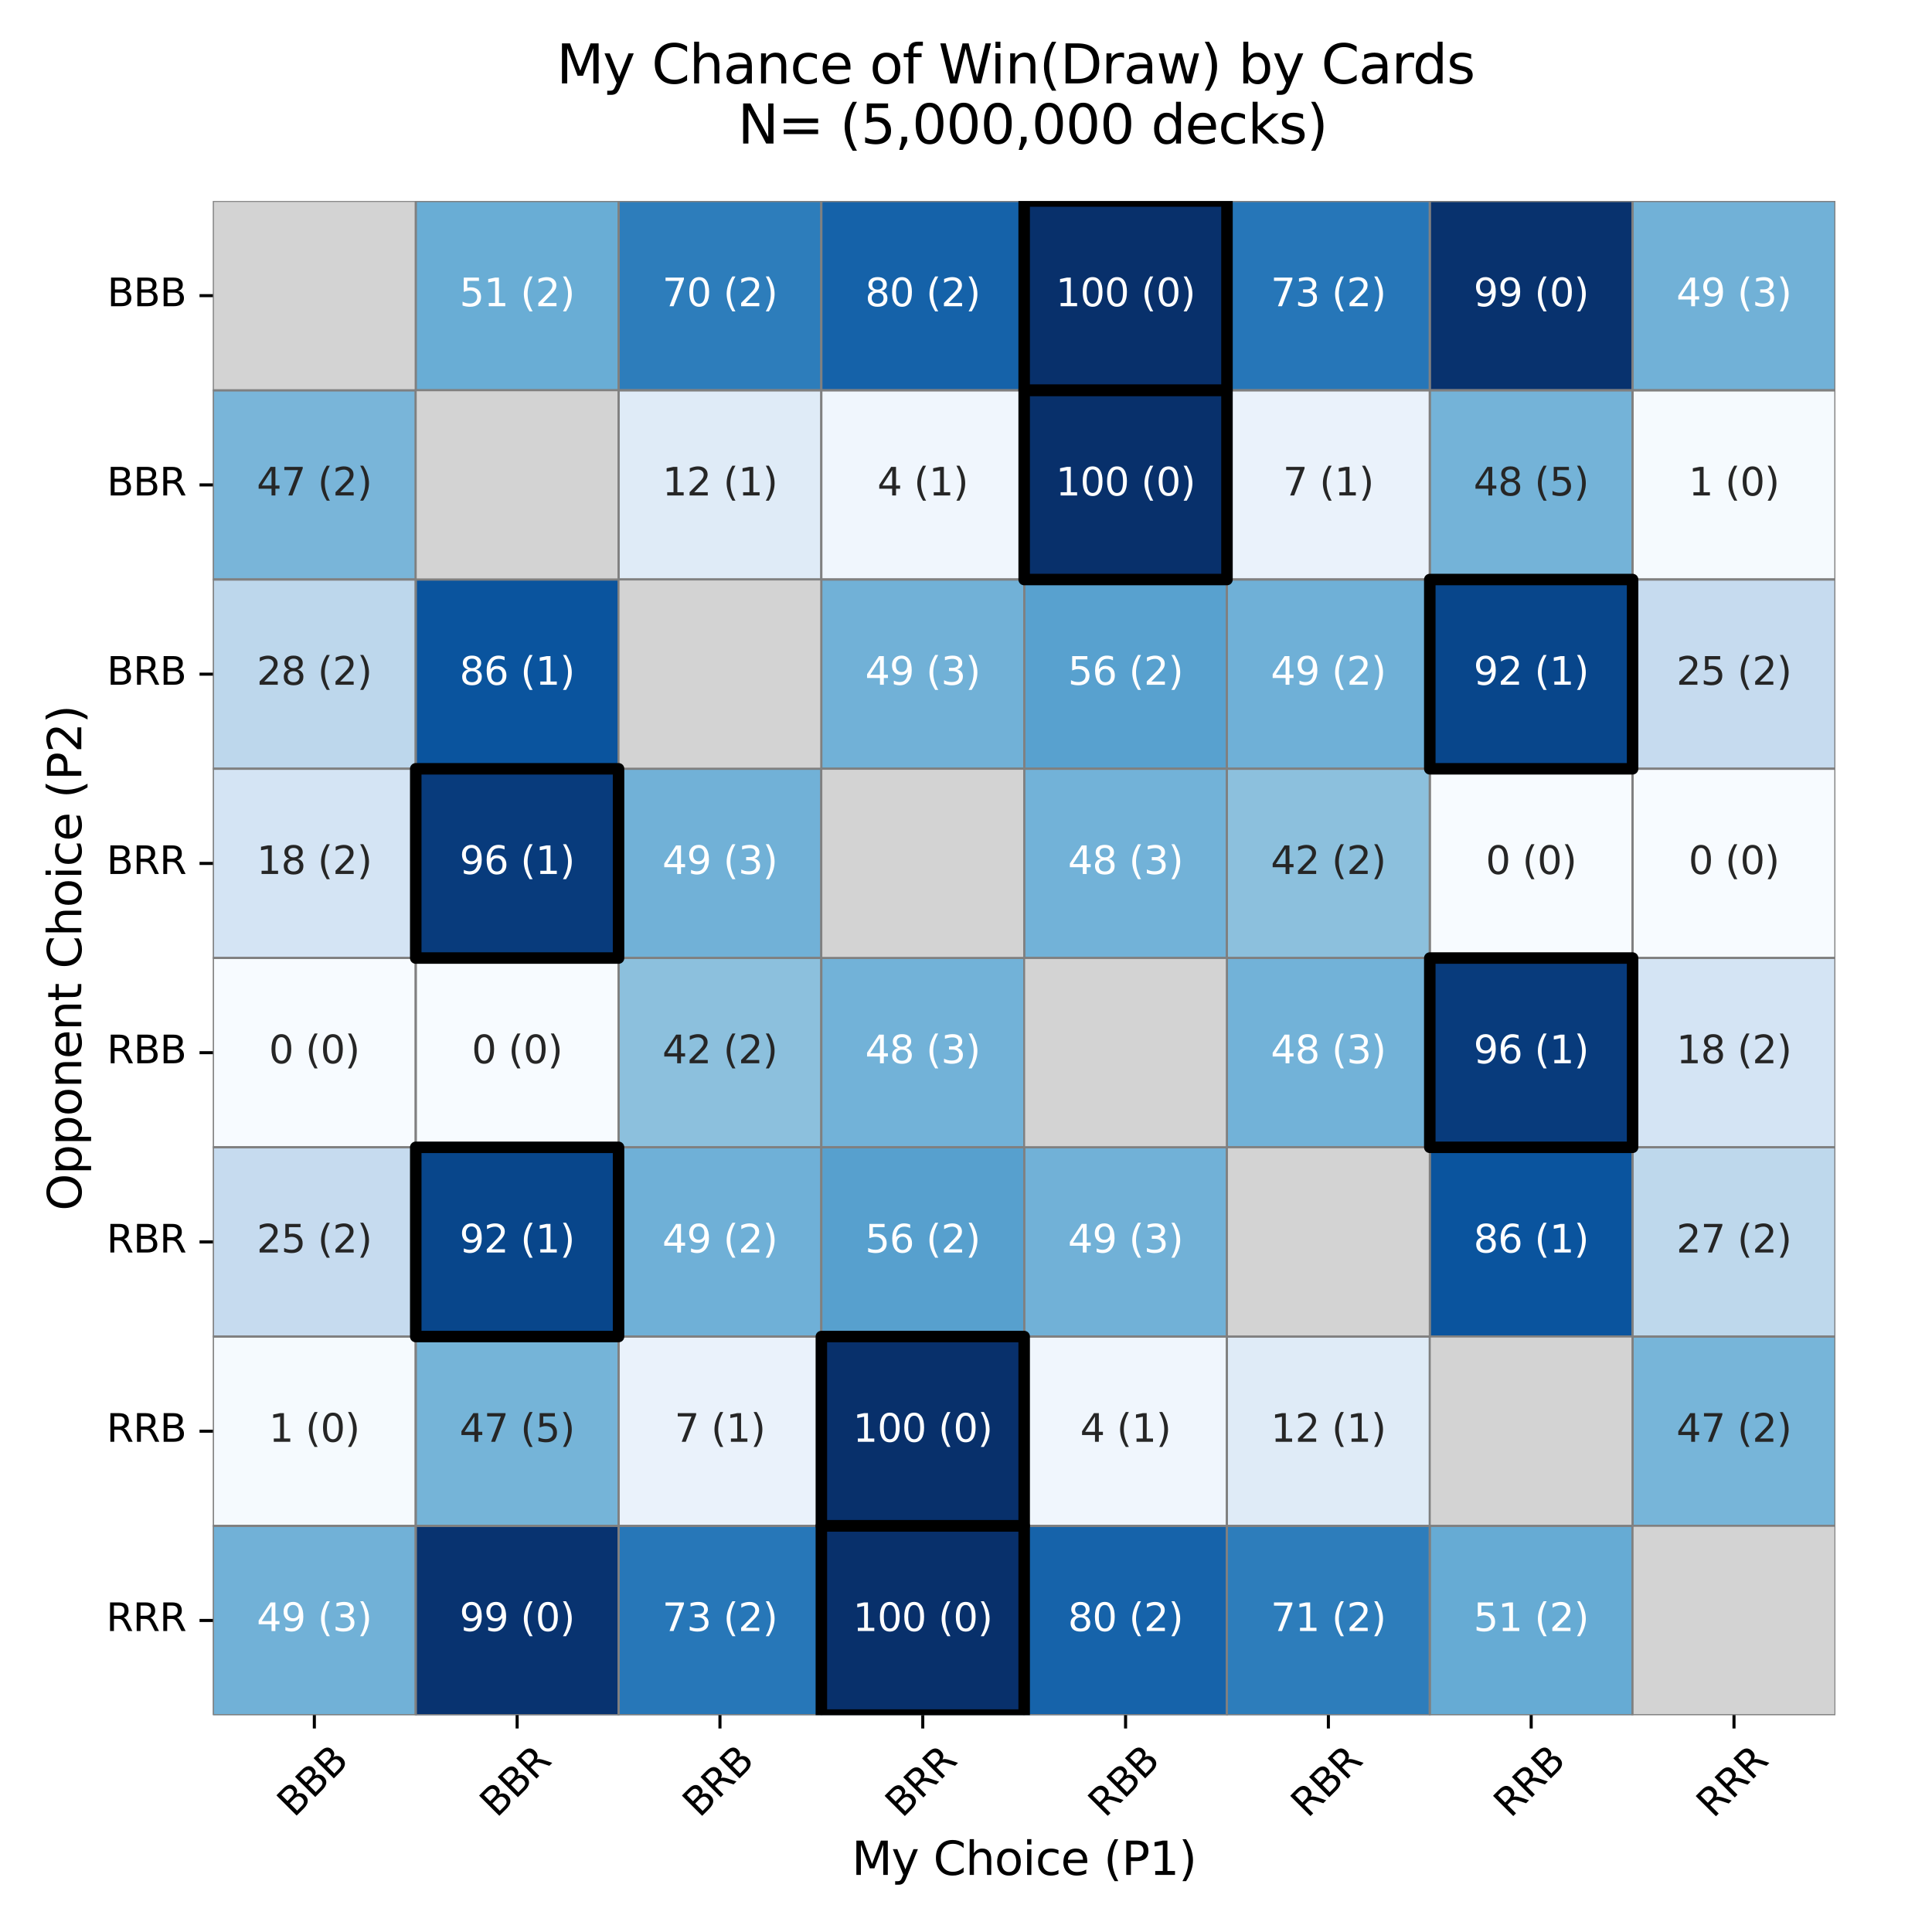<?xml version="1.0" encoding="utf-8" standalone="no"?>
<!DOCTYPE svg PUBLIC "-//W3C//DTD SVG 1.1//EN"
  "http://www.w3.org/Graphics/SVG/1.1/DTD/svg11.dtd">
<svg xmlns:xlink="http://www.w3.org/1999/xlink" width="504pt" height="504pt" viewBox="0 0 504 504" xmlns="http://www.w3.org/2000/svg" version="1.1">
 <defs>
  <style type="text/css">*{stroke-linejoin: round; stroke-linecap: butt}</style>
 </defs>
 <g id="figure_1">
  <g id="patch_1">
   <path d="M 0 504 
L 504 504 
L 504 0 
L 0 0 
z
" style="fill: #ffffff"/>
  </g>
  <g id="axes_1">
   <g id="patch_2">
    <path d="M 55.55 447.412 
L 478.8 447.412 
L 478.8 52.44 
L 55.55 52.44 
z
" style="fill: #ffffff"/>
   </g>
   <g id="QuadMesh_1">
    <path d="M 55.55 52.44 
L 108.456 52.44 
L 108.456 101.811 
L 55.55 101.811 
L 55.55 52.44 
" clip-path="url(#p1d6ed52bd0)" style="fill: none; stroke: #808080; stroke-width: 0.5"/>
    <path d="M 108.456 52.44 
L 161.363 52.44 
L 161.363 101.811 
L 108.456 101.811 
L 108.456 52.44 
" clip-path="url(#p1d6ed52bd0)" style="fill: #69add5; stroke: #808080; stroke-width: 0.5"/>
    <path d="M 161.363 52.44 
L 214.269 52.44 
L 214.269 101.811 
L 161.363 101.811 
L 161.363 52.44 
" clip-path="url(#p1d6ed52bd0)" style="fill: #2d7dbb; stroke: #808080; stroke-width: 0.5"/>
    <path d="M 214.269 52.44 
L 267.175 52.44 
L 267.175 101.811 
L 214.269 101.811 
L 214.269 52.44 
" clip-path="url(#p1d6ed52bd0)" style="fill: #1562a9; stroke: #808080; stroke-width: 0.5"/>
    <path d="M 267.175 52.44 
L 320.081 52.44 
L 320.081 101.811 
L 267.175 101.811 
L 267.175 52.44 
" clip-path="url(#p1d6ed52bd0)" style="fill: #08306b; stroke: #808080; stroke-width: 0.5"/>
    <path d="M 320.081 52.44 
L 372.988 52.44 
L 372.988 101.811 
L 320.081 101.811 
L 320.081 52.44 
" clip-path="url(#p1d6ed52bd0)" style="fill: #2676b8; stroke: #808080; stroke-width: 0.5"/>
    <path d="M 372.988 52.44 
L 425.894 52.44 
L 425.894 101.811 
L 372.988 101.811 
L 372.988 52.44 
" clip-path="url(#p1d6ed52bd0)" style="fill: #08326e; stroke: #808080; stroke-width: 0.5"/>
    <path d="M 425.894 52.44 
L 478.8 52.44 
L 478.8 101.811 
L 425.894 101.811 
L 425.894 52.44 
" clip-path="url(#p1d6ed52bd0)" style="fill: #71b1d7; stroke: #808080; stroke-width: 0.5"/>
    <path d="M 55.55 101.811 
L 108.456 101.811 
L 108.456 151.183 
L 55.55 151.183 
L 55.55 101.811 
" clip-path="url(#p1d6ed52bd0)" style="fill: #79b5d9; stroke: #808080; stroke-width: 0.5"/>
    <path d="M 108.456 101.811 
L 161.363 101.811 
L 161.363 151.183 
L 108.456 151.183 
L 108.456 101.811 
" clip-path="url(#p1d6ed52bd0)" style="fill: none; stroke: #808080; stroke-width: 0.5"/>
    <path d="M 161.363 101.811 
L 214.269 101.811 
L 214.269 151.183 
L 161.363 151.183 
L 161.363 101.811 
" clip-path="url(#p1d6ed52bd0)" style="fill: #dfebf7; stroke: #808080; stroke-width: 0.5"/>
    <path d="M 214.269 101.811 
L 267.175 101.811 
L 267.175 151.183 
L 214.269 151.183 
L 214.269 101.811 
" clip-path="url(#p1d6ed52bd0)" style="fill: #f0f6fd; stroke: #808080; stroke-width: 0.5"/>
    <path d="M 267.175 101.811 
L 320.081 101.811 
L 320.081 151.183 
L 267.175 151.183 
L 267.175 101.811 
" clip-path="url(#p1d6ed52bd0)" style="fill: #08306b; stroke: #808080; stroke-width: 0.5"/>
    <path d="M 320.081 101.811 
L 372.988 101.811 
L 372.988 151.183 
L 320.081 151.183 
L 320.081 101.811 
" clip-path="url(#p1d6ed52bd0)" style="fill: #eaf2fb; stroke: #808080; stroke-width: 0.5"/>
    <path d="M 372.988 101.811 
L 425.894 101.811 
L 425.894 151.183 
L 372.988 151.183 
L 372.988 101.811 
" clip-path="url(#p1d6ed52bd0)" style="fill: #74b3d8; stroke: #808080; stroke-width: 0.5"/>
    <path d="M 425.894 101.811 
L 478.8 101.811 
L 478.8 151.183 
L 425.894 151.183 
L 425.894 101.811 
" clip-path="url(#p1d6ed52bd0)" style="fill: #f5fafe; stroke: #808080; stroke-width: 0.5"/>
    <path d="M 55.55 151.183 
L 108.456 151.183 
L 108.456 200.554 
L 55.55 200.554 
L 55.55 151.183 
" clip-path="url(#p1d6ed52bd0)" style="fill: #bdd7ec; stroke: #808080; stroke-width: 0.5"/>
    <path d="M 108.456 151.183 
L 161.363 151.183 
L 161.363 200.554 
L 108.456 200.554 
L 108.456 151.183 
" clip-path="url(#p1d6ed52bd0)" style="fill: #0a549e; stroke: #808080; stroke-width: 0.5"/>
    <path d="M 161.363 151.183 
L 214.269 151.183 
L 214.269 200.554 
L 161.363 200.554 
L 161.363 151.183 
" clip-path="url(#p1d6ed52bd0)" style="fill: none; stroke: #808080; stroke-width: 0.5"/>
    <path d="M 214.269 151.183 
L 267.175 151.183 
L 267.175 200.554 
L 214.269 200.554 
L 214.269 151.183 
" clip-path="url(#p1d6ed52bd0)" style="fill: #71b1d7; stroke: #808080; stroke-width: 0.5"/>
    <path d="M 267.175 151.183 
L 320.081 151.183 
L 320.081 200.554 
L 267.175 200.554 
L 267.175 151.183 
" clip-path="url(#p1d6ed52bd0)" style="fill: #58a1cf; stroke: #808080; stroke-width: 0.5"/>
    <path d="M 320.081 151.183 
L 372.988 151.183 
L 372.988 200.554 
L 320.081 200.554 
L 320.081 151.183 
" clip-path="url(#p1d6ed52bd0)" style="fill: #6fb0d7; stroke: #808080; stroke-width: 0.5"/>
    <path d="M 372.988 151.183 
L 425.894 151.183 
L 425.894 200.554 
L 372.988 200.554 
L 372.988 151.183 
" clip-path="url(#p1d6ed52bd0)" style="fill: #08468b; stroke: #808080; stroke-width: 0.5"/>
    <path d="M 425.894 151.183 
L 478.8 151.183 
L 478.8 200.554 
L 425.894 200.554 
L 425.894 151.183 
" clip-path="url(#p1d6ed52bd0)" style="fill: #c6dbef; stroke: #808080; stroke-width: 0.5"/>
    <path d="M 55.55 200.554 
L 108.456 200.554 
L 108.456 249.926 
L 55.55 249.926 
L 55.55 200.554 
" clip-path="url(#p1d6ed52bd0)" style="fill: #d4e4f4; stroke: #808080; stroke-width: 0.5"/>
    <path d="M 108.456 200.554 
L 161.363 200.554 
L 161.363 249.926 
L 108.456 249.926 
L 108.456 200.554 
" clip-path="url(#p1d6ed52bd0)" style="fill: #083b7c; stroke: #808080; stroke-width: 0.5"/>
    <path d="M 161.363 200.554 
L 214.269 200.554 
L 214.269 249.926 
L 161.363 249.926 
L 161.363 200.554 
" clip-path="url(#p1d6ed52bd0)" style="fill: #71b1d7; stroke: #808080; stroke-width: 0.5"/>
    <path d="M 214.269 200.554 
L 267.175 200.554 
L 267.175 249.926 
L 214.269 249.926 
L 214.269 200.554 
" clip-path="url(#p1d6ed52bd0)" style="fill: none; stroke: #808080; stroke-width: 0.5"/>
    <path d="M 267.175 200.554 
L 320.081 200.554 
L 320.081 249.926 
L 267.175 249.926 
L 267.175 200.554 
" clip-path="url(#p1d6ed52bd0)" style="fill: #72b2d8; stroke: #808080; stroke-width: 0.5"/>
    <path d="M 320.081 200.554 
L 372.988 200.554 
L 372.988 249.926 
L 320.081 249.926 
L 320.081 200.554 
" clip-path="url(#p1d6ed52bd0)" style="fill: #8cc0dd; stroke: #808080; stroke-width: 0.5"/>
    <path d="M 372.988 200.554 
L 425.894 200.554 
L 425.894 249.926 
L 372.988 249.926 
L 372.988 200.554 
" clip-path="url(#p1d6ed52bd0)" style="fill: #f7fbff; stroke: #808080; stroke-width: 0.5"/>
    <path d="M 425.894 200.554 
L 478.8 200.554 
L 478.8 249.926 
L 425.894 249.926 
L 425.894 200.554 
" clip-path="url(#p1d6ed52bd0)" style="fill: #f7fbff; stroke: #808080; stroke-width: 0.5"/>
    <path d="M 55.55 249.926 
L 108.456 249.926 
L 108.456 299.297 
L 55.55 299.297 
L 55.55 249.926 
" clip-path="url(#p1d6ed52bd0)" style="fill: #f7fbff; stroke: #808080; stroke-width: 0.5"/>
    <path d="M 108.456 249.926 
L 161.363 249.926 
L 161.363 299.297 
L 108.456 299.297 
L 108.456 249.926 
" clip-path="url(#p1d6ed52bd0)" style="fill: #f7fbff; stroke: #808080; stroke-width: 0.5"/>
    <path d="M 161.363 249.926 
L 214.269 249.926 
L 214.269 299.297 
L 161.363 299.297 
L 161.363 249.926 
" clip-path="url(#p1d6ed52bd0)" style="fill: #8cc0dd; stroke: #808080; stroke-width: 0.5"/>
    <path d="M 214.269 249.926 
L 267.175 249.926 
L 267.175 299.297 
L 214.269 299.297 
L 214.269 249.926 
" clip-path="url(#p1d6ed52bd0)" style="fill: #72b2d8; stroke: #808080; stroke-width: 0.5"/>
    <path d="M 267.175 249.926 
L 320.081 249.926 
L 320.081 299.297 
L 267.175 299.297 
L 267.175 249.926 
" clip-path="url(#p1d6ed52bd0)" style="fill: none; stroke: #808080; stroke-width: 0.5"/>
    <path d="M 320.081 249.926 
L 372.988 249.926 
L 372.988 299.297 
L 320.081 299.297 
L 320.081 249.926 
" clip-path="url(#p1d6ed52bd0)" style="fill: #72b2d8; stroke: #808080; stroke-width: 0.5"/>
    <path d="M 372.988 249.926 
L 425.894 249.926 
L 425.894 299.297 
L 372.988 299.297 
L 372.988 249.926 
" clip-path="url(#p1d6ed52bd0)" style="fill: #083b7c; stroke: #808080; stroke-width: 0.5"/>
    <path d="M 425.894 249.926 
L 478.8 249.926 
L 478.8 299.297 
L 425.894 299.297 
L 425.894 249.926 
" clip-path="url(#p1d6ed52bd0)" style="fill: #d4e4f4; stroke: #808080; stroke-width: 0.5"/>
    <path d="M 55.55 299.297 
L 108.456 299.297 
L 108.456 348.669 
L 55.55 348.669 
L 55.55 299.297 
" clip-path="url(#p1d6ed52bd0)" style="fill: #c6dbef; stroke: #808080; stroke-width: 0.5"/>
    <path d="M 108.456 299.297 
L 161.363 299.297 
L 161.363 348.669 
L 108.456 348.669 
L 108.456 299.297 
" clip-path="url(#p1d6ed52bd0)" style="fill: #08468b; stroke: #808080; stroke-width: 0.5"/>
    <path d="M 161.363 299.297 
L 214.269 299.297 
L 214.269 348.669 
L 161.363 348.669 
L 161.363 299.297 
" clip-path="url(#p1d6ed52bd0)" style="fill: #6fb0d7; stroke: #808080; stroke-width: 0.5"/>
    <path d="M 214.269 299.297 
L 267.175 299.297 
L 267.175 348.669 
L 214.269 348.669 
L 214.269 299.297 
" clip-path="url(#p1d6ed52bd0)" style="fill: #57a0ce; stroke: #808080; stroke-width: 0.5"/>
    <path d="M 267.175 299.297 
L 320.081 299.297 
L 320.081 348.669 
L 267.175 348.669 
L 267.175 299.297 
" clip-path="url(#p1d6ed52bd0)" style="fill: #71b1d7; stroke: #808080; stroke-width: 0.5"/>
    <path d="M 320.081 299.297 
L 372.988 299.297 
L 372.988 348.669 
L 320.081 348.669 
L 320.081 299.297 
" clip-path="url(#p1d6ed52bd0)" style="fill: none; stroke: #808080; stroke-width: 0.5"/>
    <path d="M 372.988 299.297 
L 425.894 299.297 
L 425.894 348.669 
L 372.988 348.669 
L 372.988 299.297 
" clip-path="url(#p1d6ed52bd0)" style="fill: #0a549e; stroke: #808080; stroke-width: 0.5"/>
    <path d="M 425.894 299.297 
L 478.8 299.297 
L 478.8 348.669 
L 425.894 348.669 
L 425.894 299.297 
" clip-path="url(#p1d6ed52bd0)" style="fill: #bed8ec; stroke: #808080; stroke-width: 0.5"/>
    <path d="M 55.55 348.669 
L 108.456 348.669 
L 108.456 398.04 
L 55.55 398.04 
L 55.55 348.669 
" clip-path="url(#p1d6ed52bd0)" style="fill: #f5fafe; stroke: #808080; stroke-width: 0.5"/>
    <path d="M 108.456 348.669 
L 161.363 348.669 
L 161.363 398.04 
L 108.456 398.04 
L 108.456 348.669 
" clip-path="url(#p1d6ed52bd0)" style="fill: #75b4d8; stroke: #808080; stroke-width: 0.5"/>
    <path d="M 161.363 348.669 
L 214.269 348.669 
L 214.269 398.04 
L 161.363 398.04 
L 161.363 348.669 
" clip-path="url(#p1d6ed52bd0)" style="fill: #eaf2fb; stroke: #808080; stroke-width: 0.5"/>
    <path d="M 214.269 348.669 
L 267.175 348.669 
L 267.175 398.04 
L 214.269 398.04 
L 214.269 348.669 
" clip-path="url(#p1d6ed52bd0)" style="fill: #08306b; stroke: #808080; stroke-width: 0.5"/>
    <path d="M 267.175 348.669 
L 320.081 348.669 
L 320.081 398.04 
L 267.175 398.04 
L 267.175 348.669 
" clip-path="url(#p1d6ed52bd0)" style="fill: #f0f6fd; stroke: #808080; stroke-width: 0.5"/>
    <path d="M 320.081 348.669 
L 372.988 348.669 
L 372.988 398.04 
L 320.081 398.04 
L 320.081 348.669 
" clip-path="url(#p1d6ed52bd0)" style="fill: #dfebf7; stroke: #808080; stroke-width: 0.5"/>
    <path d="M 372.988 348.669 
L 425.894 348.669 
L 425.894 398.04 
L 372.988 398.04 
L 372.988 348.669 
" clip-path="url(#p1d6ed52bd0)" style="fill: none; stroke: #808080; stroke-width: 0.5"/>
    <path d="M 425.894 348.669 
L 478.8 348.669 
L 478.8 398.04 
L 425.894 398.04 
L 425.894 348.669 
" clip-path="url(#p1d6ed52bd0)" style="fill: #77b5d9; stroke: #808080; stroke-width: 0.5"/>
    <path d="M 55.55 398.04 
L 108.456 398.04 
L 108.456 447.412 
L 55.55 447.412 
L 55.55 398.04 
" clip-path="url(#p1d6ed52bd0)" style="fill: #71b1d7; stroke: #808080; stroke-width: 0.5"/>
    <path d="M 108.456 398.04 
L 161.363 398.04 
L 161.363 447.412 
L 108.456 447.412 
L 108.456 398.04 
" clip-path="url(#p1d6ed52bd0)" style="fill: #083370; stroke: #808080; stroke-width: 0.5"/>
    <path d="M 161.363 398.04 
L 214.269 398.04 
L 214.269 447.412 
L 161.363 447.412 
L 161.363 398.04 
" clip-path="url(#p1d6ed52bd0)" style="fill: #2777b8; stroke: #808080; stroke-width: 0.5"/>
    <path d="M 214.269 398.04 
L 267.175 398.04 
L 267.175 447.412 
L 214.269 447.412 
L 214.269 398.04 
" clip-path="url(#p1d6ed52bd0)" style="fill: #08306b; stroke: #808080; stroke-width: 0.5"/>
    <path d="M 267.175 398.04 
L 320.081 398.04 
L 320.081 447.412 
L 267.175 447.412 
L 267.175 398.04 
" clip-path="url(#p1d6ed52bd0)" style="fill: #1663aa; stroke: #808080; stroke-width: 0.5"/>
    <path d="M 320.081 398.04 
L 372.988 398.04 
L 372.988 447.412 
L 320.081 447.412 
L 320.081 398.04 
" clip-path="url(#p1d6ed52bd0)" style="fill: #2d7dbb; stroke: #808080; stroke-width: 0.5"/>
    <path d="M 372.988 398.04 
L 425.894 398.04 
L 425.894 447.412 
L 372.988 447.412 
L 372.988 398.04 
" clip-path="url(#p1d6ed52bd0)" style="fill: #66abd4; stroke: #808080; stroke-width: 0.5"/>
    <path d="M 425.894 398.04 
L 478.8 398.04 
L 478.8 447.412 
L 425.894 447.412 
L 425.894 398.04 
" clip-path="url(#p1d6ed52bd0)" style="fill: none; stroke: #808080; stroke-width: 0.5"/>
   </g>
   <g id="QuadMesh_2">
    <path d="M 55.55 52.44 
L 108.456 52.44 
L 108.456 101.811 
L 55.55 101.811 
L 55.55 52.44 
" clip-path="url(#p1d6ed52bd0)" style="fill: #d3d3d3; stroke: #808080; stroke-width: 0.5"/>
    <path d="M 108.456 52.44 
L 161.363 52.44 
L 161.363 101.811 
L 108.456 101.811 
L 108.456 52.44 
" clip-path="url(#p1d6ed52bd0)" style="fill: none; stroke: #808080; stroke-width: 0.5"/>
    <path d="M 161.363 52.44 
L 214.269 52.44 
L 214.269 101.811 
L 161.363 101.811 
L 161.363 52.44 
" clip-path="url(#p1d6ed52bd0)" style="fill: none; stroke: #808080; stroke-width: 0.5"/>
    <path d="M 214.269 52.44 
L 267.175 52.44 
L 267.175 101.811 
L 214.269 101.811 
L 214.269 52.44 
" clip-path="url(#p1d6ed52bd0)" style="fill: none; stroke: #808080; stroke-width: 0.5"/>
    <path d="M 267.175 52.44 
L 320.081 52.44 
L 320.081 101.811 
L 267.175 101.811 
L 267.175 52.44 
" clip-path="url(#p1d6ed52bd0)" style="fill: none; stroke: #808080; stroke-width: 0.5"/>
    <path d="M 320.081 52.44 
L 372.988 52.44 
L 372.988 101.811 
L 320.081 101.811 
L 320.081 52.44 
" clip-path="url(#p1d6ed52bd0)" style="fill: none; stroke: #808080; stroke-width: 0.5"/>
    <path d="M 372.988 52.44 
L 425.894 52.44 
L 425.894 101.811 
L 372.988 101.811 
L 372.988 52.44 
" clip-path="url(#p1d6ed52bd0)" style="fill: none; stroke: #808080; stroke-width: 0.5"/>
    <path d="M 425.894 52.44 
L 478.8 52.44 
L 478.8 101.811 
L 425.894 101.811 
L 425.894 52.44 
" clip-path="url(#p1d6ed52bd0)" style="fill: none; stroke: #808080; stroke-width: 0.5"/>
    <path d="M 55.55 101.811 
L 108.456 101.811 
L 108.456 151.183 
L 55.55 151.183 
L 55.55 101.811 
" clip-path="url(#p1d6ed52bd0)" style="fill: none; stroke: #808080; stroke-width: 0.5"/>
    <path d="M 108.456 101.811 
L 161.363 101.811 
L 161.363 151.183 
L 108.456 151.183 
L 108.456 101.811 
" clip-path="url(#p1d6ed52bd0)" style="fill: #d3d3d3; stroke: #808080; stroke-width: 0.5"/>
    <path d="M 161.363 101.811 
L 214.269 101.811 
L 214.269 151.183 
L 161.363 151.183 
L 161.363 101.811 
" clip-path="url(#p1d6ed52bd0)" style="fill: none; stroke: #808080; stroke-width: 0.5"/>
    <path d="M 214.269 101.811 
L 267.175 101.811 
L 267.175 151.183 
L 214.269 151.183 
L 214.269 101.811 
" clip-path="url(#p1d6ed52bd0)" style="fill: none; stroke: #808080; stroke-width: 0.5"/>
    <path d="M 267.175 101.811 
L 320.081 101.811 
L 320.081 151.183 
L 267.175 151.183 
L 267.175 101.811 
" clip-path="url(#p1d6ed52bd0)" style="fill: none; stroke: #808080; stroke-width: 0.5"/>
    <path d="M 320.081 101.811 
L 372.988 101.811 
L 372.988 151.183 
L 320.081 151.183 
L 320.081 101.811 
" clip-path="url(#p1d6ed52bd0)" style="fill: none; stroke: #808080; stroke-width: 0.5"/>
    <path d="M 372.988 101.811 
L 425.894 101.811 
L 425.894 151.183 
L 372.988 151.183 
L 372.988 101.811 
" clip-path="url(#p1d6ed52bd0)" style="fill: none; stroke: #808080; stroke-width: 0.5"/>
    <path d="M 425.894 101.811 
L 478.8 101.811 
L 478.8 151.183 
L 425.894 151.183 
L 425.894 101.811 
" clip-path="url(#p1d6ed52bd0)" style="fill: none; stroke: #808080; stroke-width: 0.5"/>
    <path d="M 55.55 151.183 
L 108.456 151.183 
L 108.456 200.554 
L 55.55 200.554 
L 55.55 151.183 
" clip-path="url(#p1d6ed52bd0)" style="fill: none; stroke: #808080; stroke-width: 0.5"/>
    <path d="M 108.456 151.183 
L 161.363 151.183 
L 161.363 200.554 
L 108.456 200.554 
L 108.456 151.183 
" clip-path="url(#p1d6ed52bd0)" style="fill: none; stroke: #808080; stroke-width: 0.5"/>
    <path d="M 161.363 151.183 
L 214.269 151.183 
L 214.269 200.554 
L 161.363 200.554 
L 161.363 151.183 
" clip-path="url(#p1d6ed52bd0)" style="fill: #d3d3d3; stroke: #808080; stroke-width: 0.5"/>
    <path d="M 214.269 151.183 
L 267.175 151.183 
L 267.175 200.554 
L 214.269 200.554 
L 214.269 151.183 
" clip-path="url(#p1d6ed52bd0)" style="fill: none; stroke: #808080; stroke-width: 0.5"/>
    <path d="M 267.175 151.183 
L 320.081 151.183 
L 320.081 200.554 
L 267.175 200.554 
L 267.175 151.183 
" clip-path="url(#p1d6ed52bd0)" style="fill: none; stroke: #808080; stroke-width: 0.5"/>
    <path d="M 320.081 151.183 
L 372.988 151.183 
L 372.988 200.554 
L 320.081 200.554 
L 320.081 151.183 
" clip-path="url(#p1d6ed52bd0)" style="fill: none; stroke: #808080; stroke-width: 0.5"/>
    <path d="M 372.988 151.183 
L 425.894 151.183 
L 425.894 200.554 
L 372.988 200.554 
L 372.988 151.183 
" clip-path="url(#p1d6ed52bd0)" style="fill: none; stroke: #808080; stroke-width: 0.5"/>
    <path d="M 425.894 151.183 
L 478.8 151.183 
L 478.8 200.554 
L 425.894 200.554 
L 425.894 151.183 
" clip-path="url(#p1d6ed52bd0)" style="fill: none; stroke: #808080; stroke-width: 0.5"/>
    <path d="M 55.55 200.554 
L 108.456 200.554 
L 108.456 249.926 
L 55.55 249.926 
L 55.55 200.554 
" clip-path="url(#p1d6ed52bd0)" style="fill: none; stroke: #808080; stroke-width: 0.5"/>
    <path d="M 108.456 200.554 
L 161.363 200.554 
L 161.363 249.926 
L 108.456 249.926 
L 108.456 200.554 
" clip-path="url(#p1d6ed52bd0)" style="fill: none; stroke: #808080; stroke-width: 0.5"/>
    <path d="M 161.363 200.554 
L 214.269 200.554 
L 214.269 249.926 
L 161.363 249.926 
L 161.363 200.554 
" clip-path="url(#p1d6ed52bd0)" style="fill: none; stroke: #808080; stroke-width: 0.5"/>
    <path d="M 214.269 200.554 
L 267.175 200.554 
L 267.175 249.926 
L 214.269 249.926 
L 214.269 200.554 
" clip-path="url(#p1d6ed52bd0)" style="fill: #d3d3d3; stroke: #808080; stroke-width: 0.5"/>
    <path d="M 267.175 200.554 
L 320.081 200.554 
L 320.081 249.926 
L 267.175 249.926 
L 267.175 200.554 
" clip-path="url(#p1d6ed52bd0)" style="fill: none; stroke: #808080; stroke-width: 0.5"/>
    <path d="M 320.081 200.554 
L 372.988 200.554 
L 372.988 249.926 
L 320.081 249.926 
L 320.081 200.554 
" clip-path="url(#p1d6ed52bd0)" style="fill: none; stroke: #808080; stroke-width: 0.5"/>
    <path d="M 372.988 200.554 
L 425.894 200.554 
L 425.894 249.926 
L 372.988 249.926 
L 372.988 200.554 
" clip-path="url(#p1d6ed52bd0)" style="fill: none; stroke: #808080; stroke-width: 0.5"/>
    <path d="M 425.894 200.554 
L 478.8 200.554 
L 478.8 249.926 
L 425.894 249.926 
L 425.894 200.554 
" clip-path="url(#p1d6ed52bd0)" style="fill: none; stroke: #808080; stroke-width: 0.5"/>
    <path d="M 55.55 249.926 
L 108.456 249.926 
L 108.456 299.297 
L 55.55 299.297 
L 55.55 249.926 
" clip-path="url(#p1d6ed52bd0)" style="fill: none; stroke: #808080; stroke-width: 0.5"/>
    <path d="M 108.456 249.926 
L 161.363 249.926 
L 161.363 299.297 
L 108.456 299.297 
L 108.456 249.926 
" clip-path="url(#p1d6ed52bd0)" style="fill: none; stroke: #808080; stroke-width: 0.5"/>
    <path d="M 161.363 249.926 
L 214.269 249.926 
L 214.269 299.297 
L 161.363 299.297 
L 161.363 249.926 
" clip-path="url(#p1d6ed52bd0)" style="fill: none; stroke: #808080; stroke-width: 0.5"/>
    <path d="M 214.269 249.926 
L 267.175 249.926 
L 267.175 299.297 
L 214.269 299.297 
L 214.269 249.926 
" clip-path="url(#p1d6ed52bd0)" style="fill: none; stroke: #808080; stroke-width: 0.5"/>
    <path d="M 267.175 249.926 
L 320.081 249.926 
L 320.081 299.297 
L 267.175 299.297 
L 267.175 249.926 
" clip-path="url(#p1d6ed52bd0)" style="fill: #d3d3d3; stroke: #808080; stroke-width: 0.5"/>
    <path d="M 320.081 249.926 
L 372.988 249.926 
L 372.988 299.297 
L 320.081 299.297 
L 320.081 249.926 
" clip-path="url(#p1d6ed52bd0)" style="fill: none; stroke: #808080; stroke-width: 0.5"/>
    <path d="M 372.988 249.926 
L 425.894 249.926 
L 425.894 299.297 
L 372.988 299.297 
L 372.988 249.926 
" clip-path="url(#p1d6ed52bd0)" style="fill: none; stroke: #808080; stroke-width: 0.5"/>
    <path d="M 425.894 249.926 
L 478.8 249.926 
L 478.8 299.297 
L 425.894 299.297 
L 425.894 249.926 
" clip-path="url(#p1d6ed52bd0)" style="fill: none; stroke: #808080; stroke-width: 0.5"/>
    <path d="M 55.55 299.297 
L 108.456 299.297 
L 108.456 348.669 
L 55.55 348.669 
L 55.55 299.297 
" clip-path="url(#p1d6ed52bd0)" style="fill: none; stroke: #808080; stroke-width: 0.5"/>
    <path d="M 108.456 299.297 
L 161.363 299.297 
L 161.363 348.669 
L 108.456 348.669 
L 108.456 299.297 
" clip-path="url(#p1d6ed52bd0)" style="fill: none; stroke: #808080; stroke-width: 0.5"/>
    <path d="M 161.363 299.297 
L 214.269 299.297 
L 214.269 348.669 
L 161.363 348.669 
L 161.363 299.297 
" clip-path="url(#p1d6ed52bd0)" style="fill: none; stroke: #808080; stroke-width: 0.5"/>
    <path d="M 214.269 299.297 
L 267.175 299.297 
L 267.175 348.669 
L 214.269 348.669 
L 214.269 299.297 
" clip-path="url(#p1d6ed52bd0)" style="fill: none; stroke: #808080; stroke-width: 0.5"/>
    <path d="M 267.175 299.297 
L 320.081 299.297 
L 320.081 348.669 
L 267.175 348.669 
L 267.175 299.297 
" clip-path="url(#p1d6ed52bd0)" style="fill: none; stroke: #808080; stroke-width: 0.5"/>
    <path d="M 320.081 299.297 
L 372.988 299.297 
L 372.988 348.669 
L 320.081 348.669 
L 320.081 299.297 
" clip-path="url(#p1d6ed52bd0)" style="fill: #d3d3d3; stroke: #808080; stroke-width: 0.5"/>
    <path d="M 372.988 299.297 
L 425.894 299.297 
L 425.894 348.669 
L 372.988 348.669 
L 372.988 299.297 
" clip-path="url(#p1d6ed52bd0)" style="fill: none; stroke: #808080; stroke-width: 0.5"/>
    <path d="M 425.894 299.297 
L 478.8 299.297 
L 478.8 348.669 
L 425.894 348.669 
L 425.894 299.297 
" clip-path="url(#p1d6ed52bd0)" style="fill: none; stroke: #808080; stroke-width: 0.5"/>
    <path d="M 55.55 348.669 
L 108.456 348.669 
L 108.456 398.04 
L 55.55 398.04 
L 55.55 348.669 
" clip-path="url(#p1d6ed52bd0)" style="fill: none; stroke: #808080; stroke-width: 0.5"/>
    <path d="M 108.456 348.669 
L 161.363 348.669 
L 161.363 398.04 
L 108.456 398.04 
L 108.456 348.669 
" clip-path="url(#p1d6ed52bd0)" style="fill: none; stroke: #808080; stroke-width: 0.5"/>
    <path d="M 161.363 348.669 
L 214.269 348.669 
L 214.269 398.04 
L 161.363 398.04 
L 161.363 348.669 
" clip-path="url(#p1d6ed52bd0)" style="fill: none; stroke: #808080; stroke-width: 0.5"/>
    <path d="M 214.269 348.669 
L 267.175 348.669 
L 267.175 398.04 
L 214.269 398.04 
L 214.269 348.669 
" clip-path="url(#p1d6ed52bd0)" style="fill: none; stroke: #808080; stroke-width: 0.5"/>
    <path d="M 267.175 348.669 
L 320.081 348.669 
L 320.081 398.04 
L 267.175 398.04 
L 267.175 348.669 
" clip-path="url(#p1d6ed52bd0)" style="fill: none; stroke: #808080; stroke-width: 0.5"/>
    <path d="M 320.081 348.669 
L 372.988 348.669 
L 372.988 398.04 
L 320.081 398.04 
L 320.081 348.669 
" clip-path="url(#p1d6ed52bd0)" style="fill: none; stroke: #808080; stroke-width: 0.5"/>
    <path d="M 372.988 348.669 
L 425.894 348.669 
L 425.894 398.04 
L 372.988 398.04 
L 372.988 348.669 
" clip-path="url(#p1d6ed52bd0)" style="fill: #d3d3d3; stroke: #808080; stroke-width: 0.5"/>
    <path d="M 425.894 348.669 
L 478.8 348.669 
L 478.8 398.04 
L 425.894 398.04 
L 425.894 348.669 
" clip-path="url(#p1d6ed52bd0)" style="fill: none; stroke: #808080; stroke-width: 0.5"/>
    <path d="M 55.55 398.04 
L 108.456 398.04 
L 108.456 447.412 
L 55.55 447.412 
L 55.55 398.04 
" clip-path="url(#p1d6ed52bd0)" style="fill: none; stroke: #808080; stroke-width: 0.5"/>
    <path d="M 108.456 398.04 
L 161.363 398.04 
L 161.363 447.412 
L 108.456 447.412 
L 108.456 398.04 
" clip-path="url(#p1d6ed52bd0)" style="fill: none; stroke: #808080; stroke-width: 0.5"/>
    <path d="M 161.363 398.04 
L 214.269 398.04 
L 214.269 447.412 
L 161.363 447.412 
L 161.363 398.04 
" clip-path="url(#p1d6ed52bd0)" style="fill: none; stroke: #808080; stroke-width: 0.5"/>
    <path d="M 214.269 398.04 
L 267.175 398.04 
L 267.175 447.412 
L 214.269 447.412 
L 214.269 398.04 
" clip-path="url(#p1d6ed52bd0)" style="fill: none; stroke: #808080; stroke-width: 0.5"/>
    <path d="M 267.175 398.04 
L 320.081 398.04 
L 320.081 447.412 
L 267.175 447.412 
L 267.175 398.04 
" clip-path="url(#p1d6ed52bd0)" style="fill: none; stroke: #808080; stroke-width: 0.5"/>
    <path d="M 320.081 398.04 
L 372.988 398.04 
L 372.988 447.412 
L 320.081 447.412 
L 320.081 398.04 
" clip-path="url(#p1d6ed52bd0)" style="fill: none; stroke: #808080; stroke-width: 0.5"/>
    <path d="M 372.988 398.04 
L 425.894 398.04 
L 425.894 447.412 
L 372.988 447.412 
L 372.988 398.04 
" clip-path="url(#p1d6ed52bd0)" style="fill: none; stroke: #808080; stroke-width: 0.5"/>
    <path d="M 425.894 398.04 
L 478.8 398.04 
L 478.8 447.412 
L 425.894 447.412 
L 425.894 398.04 
" clip-path="url(#p1d6ed52bd0)" style="fill: #d3d3d3; stroke: #808080; stroke-width: 0.5"/>
   </g>
   <g id="matplotlib.axis_1">
    <g id="xtick_1">
     <g id="line2d_1">
      <defs>
       <path id="meebf66bbc1" d="M 0 0 
L 0 3.5 
" style="stroke: #000000; stroke-width: 0.8"/>
      </defs>
      <g>
       <use xlink:href="#meebf66bbc1" x="82.003" y="447.412" style="stroke: #000000; stroke-width: 0.8"/>
      </g>
     </g>
     <g id="text_1">
      <!-- BBB -->
      <g transform="translate(76.677 474.339) rotate(-45) scale(0.1 -0.1)">
       <defs>
        <path id="DejaVuSans-42" d="M 1259 2228 
L 1259 519 
L 2272 519 
Q 2781 519 3026 730 
Q 3272 941 3272 1375 
Q 3272 1813 3026 2020 
Q 2781 2228 2272 2228 
L 1259 2228 
z
M 1259 4147 
L 1259 2741 
L 2194 2741 
Q 2656 2741 2882 2914 
Q 3109 3088 3109 3444 
Q 3109 3797 2882 3972 
Q 2656 4147 2194 4147 
L 1259 4147 
z
M 628 4666 
L 2241 4666 
Q 2963 4666 3353 4366 
Q 3744 4066 3744 3513 
Q 3744 3084 3544 2831 
Q 3344 2578 2956 2516 
Q 3422 2416 3680 2098 
Q 3938 1781 3938 1306 
Q 3938 681 3513 340 
Q 3088 0 2303 0 
L 628 0 
L 628 4666 
z
" transform="scale(0.016)"/>
       </defs>
       <use xlink:href="#DejaVuSans-42"/>
       <use xlink:href="#DejaVuSans-42" x="68.604"/>
       <use xlink:href="#DejaVuSans-42" x="137.207"/>
      </g>
     </g>
    </g>
    <g id="xtick_2">
     <g id="line2d_2">
      <g>
       <use xlink:href="#meebf66bbc1" x="134.909" y="447.412" style="stroke: #000000; stroke-width: 0.8"/>
      </g>
     </g>
     <g id="text_2">
      <!-- BBR -->
      <g transform="translate(129.552 474.401) rotate(-45) scale(0.1 -0.1)">
       <defs>
        <path id="DejaVuSans-52" d="M 2841 2188 
Q 3044 2119 3236 1894 
Q 3428 1669 3622 1275 
L 4263 0 
L 3584 0 
L 2988 1197 
Q 2756 1666 2539 1819 
Q 2322 1972 1947 1972 
L 1259 1972 
L 1259 0 
L 628 0 
L 628 4666 
L 2053 4666 
Q 2853 4666 3247 4331 
Q 3641 3997 3641 3322 
Q 3641 2881 3436 2590 
Q 3231 2300 2841 2188 
z
M 1259 4147 
L 1259 2491 
L 2053 2491 
Q 2509 2491 2742 2702 
Q 2975 2913 2975 3322 
Q 2975 3731 2742 3939 
Q 2509 4147 2053 4147 
L 1259 4147 
z
" transform="scale(0.016)"/>
       </defs>
       <use xlink:href="#DejaVuSans-42"/>
       <use xlink:href="#DejaVuSans-42" x="68.604"/>
       <use xlink:href="#DejaVuSans-52" x="137.207"/>
      </g>
     </g>
    </g>
    <g id="xtick_3">
     <g id="line2d_3">
      <g>
       <use xlink:href="#meebf66bbc1" x="187.816" y="447.412" style="stroke: #000000; stroke-width: 0.8"/>
      </g>
     </g>
     <g id="text_3">
      <!-- BRB -->
      <g transform="translate(182.459 474.401) rotate(-45) scale(0.1 -0.1)">
       <use xlink:href="#DejaVuSans-42"/>
       <use xlink:href="#DejaVuSans-52" x="68.604"/>
       <use xlink:href="#DejaVuSans-42" x="138.086"/>
      </g>
     </g>
    </g>
    <g id="xtick_4">
     <g id="line2d_4">
      <g>
       <use xlink:href="#meebf66bbc1" x="240.722" y="447.412" style="stroke: #000000; stroke-width: 0.8"/>
      </g>
     </g>
     <g id="text_4">
      <!-- BRR -->
      <g transform="translate(235.334 474.463) rotate(-45) scale(0.1 -0.1)">
       <use xlink:href="#DejaVuSans-42"/>
       <use xlink:href="#DejaVuSans-52" x="68.604"/>
       <use xlink:href="#DejaVuSans-52" x="138.086"/>
      </g>
     </g>
    </g>
    <g id="xtick_5">
     <g id="line2d_5">
      <g>
       <use xlink:href="#meebf66bbc1" x="293.628" y="447.412" style="stroke: #000000; stroke-width: 0.8"/>
      </g>
     </g>
     <g id="text_5">
      <!-- RBB -->
      <g transform="translate(288.271 474.401) rotate(-45) scale(0.1 -0.1)">
       <use xlink:href="#DejaVuSans-52"/>
       <use xlink:href="#DejaVuSans-42" x="69.482"/>
       <use xlink:href="#DejaVuSans-42" x="138.086"/>
      </g>
     </g>
    </g>
    <g id="xtick_6">
     <g id="line2d_6">
      <g>
       <use xlink:href="#meebf66bbc1" x="346.534" y="447.412" style="stroke: #000000; stroke-width: 0.8"/>
      </g>
     </g>
     <g id="text_6">
      <!-- RBR -->
      <g transform="translate(341.147 474.463) rotate(-45) scale(0.1 -0.1)">
       <use xlink:href="#DejaVuSans-52"/>
       <use xlink:href="#DejaVuSans-42" x="69.482"/>
       <use xlink:href="#DejaVuSans-52" x="138.086"/>
      </g>
     </g>
    </g>
    <g id="xtick_7">
     <g id="line2d_7">
      <g>
       <use xlink:href="#meebf66bbc1" x="399.441" y="447.412" style="stroke: #000000; stroke-width: 0.8"/>
      </g>
     </g>
     <g id="text_7">
      <!-- RRB -->
      <g transform="translate(394.053 474.463) rotate(-45) scale(0.1 -0.1)">
       <use xlink:href="#DejaVuSans-52"/>
       <use xlink:href="#DejaVuSans-52" x="69.482"/>
       <use xlink:href="#DejaVuSans-42" x="138.965"/>
      </g>
     </g>
    </g>
    <g id="xtick_8">
     <g id="line2d_8">
      <g>
       <use xlink:href="#meebf66bbc1" x="452.347" y="447.412" style="stroke: #000000; stroke-width: 0.8"/>
      </g>
     </g>
     <g id="text_8">
      <!-- RRR -->
      <g transform="translate(446.928 474.524) rotate(-45) scale(0.1 -0.1)">
       <use xlink:href="#DejaVuSans-52"/>
       <use xlink:href="#DejaVuSans-52" x="69.482"/>
       <use xlink:href="#DejaVuSans-52" x="138.965"/>
      </g>
     </g>
    </g>
    <g id="text_9">
     <!-- My Choice (P1) -->
     <g transform="translate(222.195 489.113) scale(0.12 -0.12)">
      <defs>
       <path id="DejaVuSans-4d" d="M 628 4666 
L 1569 4666 
L 2759 1491 
L 3956 4666 
L 4897 4666 
L 4897 0 
L 4281 0 
L 4281 4097 
L 3078 897 
L 2444 897 
L 1241 4097 
L 1241 0 
L 628 0 
L 628 4666 
z
" transform="scale(0.016)"/>
       <path id="DejaVuSans-79" d="M 2059 -325 
Q 1816 -950 1584 -1140 
Q 1353 -1331 966 -1331 
L 506 -1331 
L 506 -850 
L 844 -850 
Q 1081 -850 1212 -737 
Q 1344 -625 1503 -206 
L 1606 56 
L 191 3500 
L 800 3500 
L 1894 763 
L 2988 3500 
L 3597 3500 
L 2059 -325 
z
" transform="scale(0.016)"/>
       <path id="DejaVuSans-20" transform="scale(0.016)"/>
       <path id="DejaVuSans-43" d="M 4122 4306 
L 4122 3641 
Q 3803 3938 3442 4084 
Q 3081 4231 2675 4231 
Q 1875 4231 1450 3742 
Q 1025 3253 1025 2328 
Q 1025 1406 1450 917 
Q 1875 428 2675 428 
Q 3081 428 3442 575 
Q 3803 722 4122 1019 
L 4122 359 
Q 3791 134 3420 21 
Q 3050 -91 2638 -91 
Q 1578 -91 968 557 
Q 359 1206 359 2328 
Q 359 3453 968 4101 
Q 1578 4750 2638 4750 
Q 3056 4750 3426 4639 
Q 3797 4528 4122 4306 
z
" transform="scale(0.016)"/>
       <path id="DejaVuSans-68" d="M 3513 2113 
L 3513 0 
L 2938 0 
L 2938 2094 
Q 2938 2591 2744 2837 
Q 2550 3084 2163 3084 
Q 1697 3084 1428 2787 
Q 1159 2491 1159 1978 
L 1159 0 
L 581 0 
L 581 4863 
L 1159 4863 
L 1159 2956 
Q 1366 3272 1645 3428 
Q 1925 3584 2291 3584 
Q 2894 3584 3203 3211 
Q 3513 2838 3513 2113 
z
" transform="scale(0.016)"/>
       <path id="DejaVuSans-6f" d="M 1959 3097 
Q 1497 3097 1228 2736 
Q 959 2375 959 1747 
Q 959 1119 1226 758 
Q 1494 397 1959 397 
Q 2419 397 2687 759 
Q 2956 1122 2956 1747 
Q 2956 2369 2687 2733 
Q 2419 3097 1959 3097 
z
M 1959 3584 
Q 2709 3584 3137 3096 
Q 3566 2609 3566 1747 
Q 3566 888 3137 398 
Q 2709 -91 1959 -91 
Q 1206 -91 779 398 
Q 353 888 353 1747 
Q 353 2609 779 3096 
Q 1206 3584 1959 3584 
z
" transform="scale(0.016)"/>
       <path id="DejaVuSans-69" d="M 603 3500 
L 1178 3500 
L 1178 0 
L 603 0 
L 603 3500 
z
M 603 4863 
L 1178 4863 
L 1178 4134 
L 603 4134 
L 603 4863 
z
" transform="scale(0.016)"/>
       <path id="DejaVuSans-63" d="M 3122 3366 
L 3122 2828 
Q 2878 2963 2633 3030 
Q 2388 3097 2138 3097 
Q 1578 3097 1268 2742 
Q 959 2388 959 1747 
Q 959 1106 1268 751 
Q 1578 397 2138 397 
Q 2388 397 2633 464 
Q 2878 531 3122 666 
L 3122 134 
Q 2881 22 2623 -34 
Q 2366 -91 2075 -91 
Q 1284 -91 818 406 
Q 353 903 353 1747 
Q 353 2603 823 3093 
Q 1294 3584 2113 3584 
Q 2378 3584 2631 3529 
Q 2884 3475 3122 3366 
z
" transform="scale(0.016)"/>
       <path id="DejaVuSans-65" d="M 3597 1894 
L 3597 1613 
L 953 1613 
Q 991 1019 1311 708 
Q 1631 397 2203 397 
Q 2534 397 2845 478 
Q 3156 559 3463 722 
L 3463 178 
Q 3153 47 2828 -22 
Q 2503 -91 2169 -91 
Q 1331 -91 842 396 
Q 353 884 353 1716 
Q 353 2575 817 3079 
Q 1281 3584 2069 3584 
Q 2775 3584 3186 3129 
Q 3597 2675 3597 1894 
z
M 3022 2063 
Q 3016 2534 2758 2815 
Q 2500 3097 2075 3097 
Q 1594 3097 1305 2825 
Q 1016 2553 972 2059 
L 3022 2063 
z
" transform="scale(0.016)"/>
       <path id="DejaVuSans-28" d="M 1984 4856 
Q 1566 4138 1362 3434 
Q 1159 2731 1159 2009 
Q 1159 1288 1364 580 
Q 1569 -128 1984 -844 
L 1484 -844 
Q 1016 -109 783 600 
Q 550 1309 550 2009 
Q 550 2706 781 3412 
Q 1013 4119 1484 4856 
L 1984 4856 
z
" transform="scale(0.016)"/>
       <path id="DejaVuSans-50" d="M 1259 4147 
L 1259 2394 
L 2053 2394 
Q 2494 2394 2734 2622 
Q 2975 2850 2975 3272 
Q 2975 3691 2734 3919 
Q 2494 4147 2053 4147 
L 1259 4147 
z
M 628 4666 
L 2053 4666 
Q 2838 4666 3239 4311 
Q 3641 3956 3641 3272 
Q 3641 2581 3239 2228 
Q 2838 1875 2053 1875 
L 1259 1875 
L 1259 0 
L 628 0 
L 628 4666 
z
" transform="scale(0.016)"/>
       <path id="DejaVuSans-31" d="M 794 531 
L 1825 531 
L 1825 4091 
L 703 3866 
L 703 4441 
L 1819 4666 
L 2450 4666 
L 2450 531 
L 3481 531 
L 3481 0 
L 794 0 
L 794 531 
z
" transform="scale(0.016)"/>
       <path id="DejaVuSans-29" d="M 513 4856 
L 1013 4856 
Q 1481 4119 1714 3412 
Q 1947 2706 1947 2009 
Q 1947 1309 1714 600 
Q 1481 -109 1013 -844 
L 513 -844 
Q 928 -128 1133 580 
Q 1338 1288 1338 2009 
Q 1338 2731 1133 3434 
Q 928 4138 513 4856 
z
" transform="scale(0.016)"/>
      </defs>
      <use xlink:href="#DejaVuSans-4d"/>
      <use xlink:href="#DejaVuSans-79" x="86.279"/>
      <use xlink:href="#DejaVuSans-20" x="145.459"/>
      <use xlink:href="#DejaVuSans-43" x="177.246"/>
      <use xlink:href="#DejaVuSans-68" x="247.07"/>
      <use xlink:href="#DejaVuSans-6f" x="310.449"/>
      <use xlink:href="#DejaVuSans-69" x="371.631"/>
      <use xlink:href="#DejaVuSans-63" x="399.414"/>
      <use xlink:href="#DejaVuSans-65" x="454.395"/>
      <use xlink:href="#DejaVuSans-20" x="515.918"/>
      <use xlink:href="#DejaVuSans-28" x="547.705"/>
      <use xlink:href="#DejaVuSans-50" x="586.719"/>
      <use xlink:href="#DejaVuSans-31" x="647.021"/>
      <use xlink:href="#DejaVuSans-29" x="710.645"/>
     </g>
    </g>
   </g>
   <g id="matplotlib.axis_2">
    <g id="ytick_1">
     <g id="line2d_9">
      <defs>
       <path id="md8f25b4176" d="M 0 0 
L -3.5 0 
" style="stroke: #000000; stroke-width: 0.8"/>
      </defs>
      <g>
       <use xlink:href="#md8f25b4176" x="55.55" y="77.126" style="stroke: #000000; stroke-width: 0.8"/>
      </g>
     </g>
     <g id="text_10">
      <!-- BBB -->
      <g transform="translate(27.967 79.885) scale(0.1 -0.1)">
       <use xlink:href="#DejaVuSans-42"/>
       <use xlink:href="#DejaVuSans-42" x="68.604"/>
       <use xlink:href="#DejaVuSans-42" x="137.207"/>
      </g>
     </g>
    </g>
    <g id="ytick_2">
     <g id="line2d_10">
      <g>
       <use xlink:href="#md8f25b4176" x="55.55" y="126.497" style="stroke: #000000; stroke-width: 0.8"/>
      </g>
     </g>
     <g id="text_11">
      <!-- BBR -->
      <g transform="translate(27.88 129.257) scale(0.1 -0.1)">
       <use xlink:href="#DejaVuSans-42"/>
       <use xlink:href="#DejaVuSans-42" x="68.604"/>
       <use xlink:href="#DejaVuSans-52" x="137.207"/>
      </g>
     </g>
    </g>
    <g id="ytick_3">
     <g id="line2d_11">
      <g>
       <use xlink:href="#md8f25b4176" x="55.55" y="175.869" style="stroke: #000000; stroke-width: 0.8"/>
      </g>
     </g>
     <g id="text_12">
      <!-- BRB -->
      <g transform="translate(27.88 178.628) scale(0.1 -0.1)">
       <use xlink:href="#DejaVuSans-42"/>
       <use xlink:href="#DejaVuSans-52" x="68.604"/>
       <use xlink:href="#DejaVuSans-42" x="138.086"/>
      </g>
     </g>
    </g>
    <g id="ytick_4">
     <g id="line2d_12">
      <g>
       <use xlink:href="#md8f25b4176" x="55.55" y="225.24" style="stroke: #000000; stroke-width: 0.8"/>
      </g>
     </g>
     <g id="text_13">
      <!-- BRR -->
      <g transform="translate(27.792 227.999) scale(0.1 -0.1)">
       <use xlink:href="#DejaVuSans-42"/>
       <use xlink:href="#DejaVuSans-52" x="68.604"/>
       <use xlink:href="#DejaVuSans-52" x="138.086"/>
      </g>
     </g>
    </g>
    <g id="ytick_5">
     <g id="line2d_13">
      <g>
       <use xlink:href="#md8f25b4176" x="55.55" y="274.612" style="stroke: #000000; stroke-width: 0.8"/>
      </g>
     </g>
     <g id="text_14">
      <!-- RBB -->
      <g transform="translate(27.88 277.371) scale(0.1 -0.1)">
       <use xlink:href="#DejaVuSans-52"/>
       <use xlink:href="#DejaVuSans-42" x="69.482"/>
       <use xlink:href="#DejaVuSans-42" x="138.086"/>
      </g>
     </g>
    </g>
    <g id="ytick_6">
     <g id="line2d_14">
      <g>
       <use xlink:href="#md8f25b4176" x="55.55" y="323.983" style="stroke: #000000; stroke-width: 0.8"/>
      </g>
     </g>
     <g id="text_15">
      <!-- RBR -->
      <g transform="translate(27.792 326.742) scale(0.1 -0.1)">
       <use xlink:href="#DejaVuSans-52"/>
       <use xlink:href="#DejaVuSans-42" x="69.482"/>
       <use xlink:href="#DejaVuSans-52" x="138.086"/>
      </g>
     </g>
    </g>
    <g id="ytick_7">
     <g id="line2d_15">
      <g>
       <use xlink:href="#md8f25b4176" x="55.55" y="373.354" style="stroke: #000000; stroke-width: 0.8"/>
      </g>
     </g>
     <g id="text_16">
      <!-- RRB -->
      <g transform="translate(27.792 376.114) scale(0.1 -0.1)">
       <use xlink:href="#DejaVuSans-52"/>
       <use xlink:href="#DejaVuSans-52" x="69.482"/>
       <use xlink:href="#DejaVuSans-42" x="138.965"/>
      </g>
     </g>
    </g>
    <g id="ytick_8">
     <g id="line2d_16">
      <g>
       <use xlink:href="#md8f25b4176" x="55.55" y="422.726" style="stroke: #000000; stroke-width: 0.8"/>
      </g>
     </g>
     <g id="text_17">
      <!-- RRR -->
      <g transform="translate(27.705 425.485) scale(0.1 -0.1)">
       <use xlink:href="#DejaVuSans-52"/>
       <use xlink:href="#DejaVuSans-52" x="69.482"/>
       <use xlink:href="#DejaVuSans-52" x="138.965"/>
      </g>
     </g>
    </g>
    <g id="text_18">
     <!-- Opponent Choice (P2) -->
     <g transform="translate(21.209 315.84) rotate(-90) scale(0.12 -0.12)">
      <defs>
       <path id="DejaVuSans-4f" d="M 2522 4238 
Q 1834 4238 1429 3725 
Q 1025 3213 1025 2328 
Q 1025 1447 1429 934 
Q 1834 422 2522 422 
Q 3209 422 3611 934 
Q 4013 1447 4013 2328 
Q 4013 3213 3611 3725 
Q 3209 4238 2522 4238 
z
M 2522 4750 
Q 3503 4750 4090 4092 
Q 4678 3434 4678 2328 
Q 4678 1225 4090 567 
Q 3503 -91 2522 -91 
Q 1538 -91 948 565 
Q 359 1222 359 2328 
Q 359 3434 948 4092 
Q 1538 4750 2522 4750 
z
" transform="scale(0.016)"/>
       <path id="DejaVuSans-70" d="M 1159 525 
L 1159 -1331 
L 581 -1331 
L 581 3500 
L 1159 3500 
L 1159 2969 
Q 1341 3281 1617 3432 
Q 1894 3584 2278 3584 
Q 2916 3584 3314 3078 
Q 3713 2572 3713 1747 
Q 3713 922 3314 415 
Q 2916 -91 2278 -91 
Q 1894 -91 1617 61 
Q 1341 213 1159 525 
z
M 3116 1747 
Q 3116 2381 2855 2742 
Q 2594 3103 2138 3103 
Q 1681 3103 1420 2742 
Q 1159 2381 1159 1747 
Q 1159 1113 1420 752 
Q 1681 391 2138 391 
Q 2594 391 2855 752 
Q 3116 1113 3116 1747 
z
" transform="scale(0.016)"/>
       <path id="DejaVuSans-6e" d="M 3513 2113 
L 3513 0 
L 2938 0 
L 2938 2094 
Q 2938 2591 2744 2837 
Q 2550 3084 2163 3084 
Q 1697 3084 1428 2787 
Q 1159 2491 1159 1978 
L 1159 0 
L 581 0 
L 581 3500 
L 1159 3500 
L 1159 2956 
Q 1366 3272 1645 3428 
Q 1925 3584 2291 3584 
Q 2894 3584 3203 3211 
Q 3513 2838 3513 2113 
z
" transform="scale(0.016)"/>
       <path id="DejaVuSans-74" d="M 1172 4494 
L 1172 3500 
L 2356 3500 
L 2356 3053 
L 1172 3053 
L 1172 1153 
Q 1172 725 1289 603 
Q 1406 481 1766 481 
L 2356 481 
L 2356 0 
L 1766 0 
Q 1100 0 847 248 
Q 594 497 594 1153 
L 594 3053 
L 172 3053 
L 172 3500 
L 594 3500 
L 594 4494 
L 1172 4494 
z
" transform="scale(0.016)"/>
       <path id="DejaVuSans-32" d="M 1228 531 
L 3431 531 
L 3431 0 
L 469 0 
L 469 531 
Q 828 903 1448 1529 
Q 2069 2156 2228 2338 
Q 2531 2678 2651 2914 
Q 2772 3150 2772 3378 
Q 2772 3750 2511 3984 
Q 2250 4219 1831 4219 
Q 1534 4219 1204 4116 
Q 875 4013 500 3803 
L 500 4441 
Q 881 4594 1212 4672 
Q 1544 4750 1819 4750 
Q 2544 4750 2975 4387 
Q 3406 4025 3406 3419 
Q 3406 3131 3298 2873 
Q 3191 2616 2906 2266 
Q 2828 2175 2409 1742 
Q 1991 1309 1228 531 
z
" transform="scale(0.016)"/>
      </defs>
      <use xlink:href="#DejaVuSans-4f"/>
      <use xlink:href="#DejaVuSans-70" x="78.711"/>
      <use xlink:href="#DejaVuSans-70" x="142.188"/>
      <use xlink:href="#DejaVuSans-6f" x="205.664"/>
      <use xlink:href="#DejaVuSans-6e" x="266.846"/>
      <use xlink:href="#DejaVuSans-65" x="330.225"/>
      <use xlink:href="#DejaVuSans-6e" x="391.748"/>
      <use xlink:href="#DejaVuSans-74" x="455.127"/>
      <use xlink:href="#DejaVuSans-20" x="494.336"/>
      <use xlink:href="#DejaVuSans-43" x="526.123"/>
      <use xlink:href="#DejaVuSans-68" x="595.947"/>
      <use xlink:href="#DejaVuSans-6f" x="659.326"/>
      <use xlink:href="#DejaVuSans-69" x="720.508"/>
      <use xlink:href="#DejaVuSans-63" x="748.291"/>
      <use xlink:href="#DejaVuSans-65" x="803.271"/>
      <use xlink:href="#DejaVuSans-20" x="864.795"/>
      <use xlink:href="#DejaVuSans-28" x="896.582"/>
      <use xlink:href="#DejaVuSans-50" x="935.596"/>
      <use xlink:href="#DejaVuSans-32" x="995.898"/>
      <use xlink:href="#DejaVuSans-29" x="1059.521"/>
     </g>
    </g>
   </g>
   <g id="text_19">
    <!-- 51 (2) -->
    <g style="fill: #ffffff" transform="translate(119.875 79.885) scale(0.1 -0.1)">
     <defs>
      <path id="DejaVuSans-35" d="M 691 4666 
L 3169 4666 
L 3169 4134 
L 1269 4134 
L 1269 2991 
Q 1406 3038 1543 3061 
Q 1681 3084 1819 3084 
Q 2600 3084 3056 2656 
Q 3513 2228 3513 1497 
Q 3513 744 3044 326 
Q 2575 -91 1722 -91 
Q 1428 -91 1123 -41 
Q 819 9 494 109 
L 494 744 
Q 775 591 1075 516 
Q 1375 441 1709 441 
Q 2250 441 2565 725 
Q 2881 1009 2881 1497 
Q 2881 1984 2565 2268 
Q 2250 2553 1709 2553 
Q 1456 2553 1204 2497 
Q 953 2441 691 2322 
L 691 4666 
z
" transform="scale(0.016)"/>
     </defs>
     <use xlink:href="#DejaVuSans-35"/>
     <use xlink:href="#DejaVuSans-31" x="63.623"/>
     <use xlink:href="#DejaVuSans-20" x="127.246"/>
     <use xlink:href="#DejaVuSans-28" x="159.033"/>
     <use xlink:href="#DejaVuSans-32" x="198.047"/>
     <use xlink:href="#DejaVuSans-29" x="261.67"/>
    </g>
   </g>
   <g id="text_20">
    <!-- 70 (2) -->
    <g style="fill: #ffffff" transform="translate(172.781 79.885) scale(0.1 -0.1)">
     <defs>
      <path id="DejaVuSans-37" d="M 525 4666 
L 3525 4666 
L 3525 4397 
L 1831 0 
L 1172 0 
L 2766 4134 
L 525 4134 
L 525 4666 
z
" transform="scale(0.016)"/>
      <path id="DejaVuSans-30" d="M 2034 4250 
Q 1547 4250 1301 3770 
Q 1056 3291 1056 2328 
Q 1056 1369 1301 889 
Q 1547 409 2034 409 
Q 2525 409 2770 889 
Q 3016 1369 3016 2328 
Q 3016 3291 2770 3770 
Q 2525 4250 2034 4250 
z
M 2034 4750 
Q 2819 4750 3233 4129 
Q 3647 3509 3647 2328 
Q 3647 1150 3233 529 
Q 2819 -91 2034 -91 
Q 1250 -91 836 529 
Q 422 1150 422 2328 
Q 422 3509 836 4129 
Q 1250 4750 2034 4750 
z
" transform="scale(0.016)"/>
     </defs>
     <use xlink:href="#DejaVuSans-37"/>
     <use xlink:href="#DejaVuSans-30" x="63.623"/>
     <use xlink:href="#DejaVuSans-20" x="127.246"/>
     <use xlink:href="#DejaVuSans-28" x="159.033"/>
     <use xlink:href="#DejaVuSans-32" x="198.047"/>
     <use xlink:href="#DejaVuSans-29" x="261.67"/>
    </g>
   </g>
   <g id="text_21">
    <!-- 80 (2) -->
    <g style="fill: #ffffff" transform="translate(225.688 79.885) scale(0.1 -0.1)">
     <defs>
      <path id="DejaVuSans-38" d="M 2034 2216 
Q 1584 2216 1326 1975 
Q 1069 1734 1069 1313 
Q 1069 891 1326 650 
Q 1584 409 2034 409 
Q 2484 409 2743 651 
Q 3003 894 3003 1313 
Q 3003 1734 2745 1975 
Q 2488 2216 2034 2216 
z
M 1403 2484 
Q 997 2584 770 2862 
Q 544 3141 544 3541 
Q 544 4100 942 4425 
Q 1341 4750 2034 4750 
Q 2731 4750 3128 4425 
Q 3525 4100 3525 3541 
Q 3525 3141 3298 2862 
Q 3072 2584 2669 2484 
Q 3125 2378 3379 2068 
Q 3634 1759 3634 1313 
Q 3634 634 3220 271 
Q 2806 -91 2034 -91 
Q 1263 -91 848 271 
Q 434 634 434 1313 
Q 434 1759 690 2068 
Q 947 2378 1403 2484 
z
M 1172 3481 
Q 1172 3119 1398 2916 
Q 1625 2713 2034 2713 
Q 2441 2713 2670 2916 
Q 2900 3119 2900 3481 
Q 2900 3844 2670 4047 
Q 2441 4250 2034 4250 
Q 1625 4250 1398 4047 
Q 1172 3844 1172 3481 
z
" transform="scale(0.016)"/>
     </defs>
     <use xlink:href="#DejaVuSans-38"/>
     <use xlink:href="#DejaVuSans-30" x="63.623"/>
     <use xlink:href="#DejaVuSans-20" x="127.246"/>
     <use xlink:href="#DejaVuSans-28" x="159.033"/>
     <use xlink:href="#DejaVuSans-32" x="198.047"/>
     <use xlink:href="#DejaVuSans-29" x="261.67"/>
    </g>
   </g>
   <g id="text_22">
    <!-- 100 (0) -->
    <g style="fill: #ffffff" transform="translate(275.413 79.885) scale(0.1 -0.1)">
     <use xlink:href="#DejaVuSans-31"/>
     <use xlink:href="#DejaVuSans-30" x="63.623"/>
     <use xlink:href="#DejaVuSans-30" x="127.246"/>
     <use xlink:href="#DejaVuSans-20" x="190.869"/>
     <use xlink:href="#DejaVuSans-28" x="222.656"/>
     <use xlink:href="#DejaVuSans-30" x="261.67"/>
     <use xlink:href="#DejaVuSans-29" x="325.293"/>
    </g>
   </g>
   <g id="text_23">
    <!-- 73 (2) -->
    <g style="fill: #ffffff" transform="translate(331.5 79.885) scale(0.1 -0.1)">
     <defs>
      <path id="DejaVuSans-33" d="M 2597 2516 
Q 3050 2419 3304 2112 
Q 3559 1806 3559 1356 
Q 3559 666 3084 287 
Q 2609 -91 1734 -91 
Q 1441 -91 1130 -33 
Q 819 25 488 141 
L 488 750 
Q 750 597 1062 519 
Q 1375 441 1716 441 
Q 2309 441 2620 675 
Q 2931 909 2931 1356 
Q 2931 1769 2642 2001 
Q 2353 2234 1838 2234 
L 1294 2234 
L 1294 2753 
L 1863 2753 
Q 2328 2753 2575 2939 
Q 2822 3125 2822 3475 
Q 2822 3834 2567 4026 
Q 2313 4219 1838 4219 
Q 1578 4219 1281 4162 
Q 984 4106 628 3988 
L 628 4550 
Q 988 4650 1302 4700 
Q 1616 4750 1894 4750 
Q 2613 4750 3031 4423 
Q 3450 4097 3450 3541 
Q 3450 3153 3228 2886 
Q 3006 2619 2597 2516 
z
" transform="scale(0.016)"/>
     </defs>
     <use xlink:href="#DejaVuSans-37"/>
     <use xlink:href="#DejaVuSans-33" x="63.623"/>
     <use xlink:href="#DejaVuSans-20" x="127.246"/>
     <use xlink:href="#DejaVuSans-28" x="159.033"/>
     <use xlink:href="#DejaVuSans-32" x="198.047"/>
     <use xlink:href="#DejaVuSans-29" x="261.67"/>
    </g>
   </g>
   <g id="text_24">
    <!-- 99 (0) -->
    <g style="fill: #ffffff" transform="translate(384.406 79.885) scale(0.1 -0.1)">
     <defs>
      <path id="DejaVuSans-39" d="M 703 97 
L 703 672 
Q 941 559 1184 500 
Q 1428 441 1663 441 
Q 2288 441 2617 861 
Q 2947 1281 2994 2138 
Q 2813 1869 2534 1725 
Q 2256 1581 1919 1581 
Q 1219 1581 811 2004 
Q 403 2428 403 3163 
Q 403 3881 828 4315 
Q 1253 4750 1959 4750 
Q 2769 4750 3195 4129 
Q 3622 3509 3622 2328 
Q 3622 1225 3098 567 
Q 2575 -91 1691 -91 
Q 1453 -91 1209 -44 
Q 966 3 703 97 
z
M 1959 2075 
Q 2384 2075 2632 2365 
Q 2881 2656 2881 3163 
Q 2881 3666 2632 3958 
Q 2384 4250 1959 4250 
Q 1534 4250 1286 3958 
Q 1038 3666 1038 3163 
Q 1038 2656 1286 2365 
Q 1534 2075 1959 2075 
z
" transform="scale(0.016)"/>
     </defs>
     <use xlink:href="#DejaVuSans-39"/>
     <use xlink:href="#DejaVuSans-39" x="63.623"/>
     <use xlink:href="#DejaVuSans-20" x="127.246"/>
     <use xlink:href="#DejaVuSans-28" x="159.033"/>
     <use xlink:href="#DejaVuSans-30" x="198.047"/>
     <use xlink:href="#DejaVuSans-29" x="261.67"/>
    </g>
   </g>
   <g id="text_25">
    <!-- 49 (3) -->
    <g style="fill: #ffffff" transform="translate(437.312 79.885) scale(0.1 -0.1)">
     <defs>
      <path id="DejaVuSans-34" d="M 2419 4116 
L 825 1625 
L 2419 1625 
L 2419 4116 
z
M 2253 4666 
L 3047 4666 
L 3047 1625 
L 3713 1625 
L 3713 1100 
L 3047 1100 
L 3047 0 
L 2419 0 
L 2419 1100 
L 313 1100 
L 313 1709 
L 2253 4666 
z
" transform="scale(0.016)"/>
     </defs>
     <use xlink:href="#DejaVuSans-34"/>
     <use xlink:href="#DejaVuSans-39" x="63.623"/>
     <use xlink:href="#DejaVuSans-20" x="127.246"/>
     <use xlink:href="#DejaVuSans-28" x="159.033"/>
     <use xlink:href="#DejaVuSans-33" x="198.047"/>
     <use xlink:href="#DejaVuSans-29" x="261.67"/>
    </g>
   </g>
   <g id="text_26">
    <!-- 47 (2) -->
    <g style="fill: #262626" transform="translate(66.969 129.257) scale(0.1 -0.1)">
     <use xlink:href="#DejaVuSans-34"/>
     <use xlink:href="#DejaVuSans-37" x="63.623"/>
     <use xlink:href="#DejaVuSans-20" x="127.246"/>
     <use xlink:href="#DejaVuSans-28" x="159.033"/>
     <use xlink:href="#DejaVuSans-32" x="198.047"/>
     <use xlink:href="#DejaVuSans-29" x="261.67"/>
    </g>
   </g>
   <g id="text_27">
    <!-- 12 (1) -->
    <g style="fill: #262626" transform="translate(172.781 129.257) scale(0.1 -0.1)">
     <use xlink:href="#DejaVuSans-31"/>
     <use xlink:href="#DejaVuSans-32" x="63.623"/>
     <use xlink:href="#DejaVuSans-20" x="127.246"/>
     <use xlink:href="#DejaVuSans-28" x="159.033"/>
     <use xlink:href="#DejaVuSans-31" x="198.047"/>
     <use xlink:href="#DejaVuSans-29" x="261.67"/>
    </g>
   </g>
   <g id="text_28">
    <!-- 4 (1) -->
    <g style="fill: #262626" transform="translate(228.869 129.257) scale(0.1 -0.1)">
     <use xlink:href="#DejaVuSans-34"/>
     <use xlink:href="#DejaVuSans-20" x="63.623"/>
     <use xlink:href="#DejaVuSans-28" x="95.41"/>
     <use xlink:href="#DejaVuSans-31" x="134.424"/>
     <use xlink:href="#DejaVuSans-29" x="198.047"/>
    </g>
   </g>
   <g id="text_29">
    <!-- 100 (0) -->
    <g style="fill: #ffffff" transform="translate(275.413 129.257) scale(0.1 -0.1)">
     <use xlink:href="#DejaVuSans-31"/>
     <use xlink:href="#DejaVuSans-30" x="63.623"/>
     <use xlink:href="#DejaVuSans-30" x="127.246"/>
     <use xlink:href="#DejaVuSans-20" x="190.869"/>
     <use xlink:href="#DejaVuSans-28" x="222.656"/>
     <use xlink:href="#DejaVuSans-30" x="261.67"/>
     <use xlink:href="#DejaVuSans-29" x="325.293"/>
    </g>
   </g>
   <g id="text_30">
    <!-- 7 (1) -->
    <g style="fill: #262626" transform="translate(334.681 129.257) scale(0.1 -0.1)">
     <use xlink:href="#DejaVuSans-37"/>
     <use xlink:href="#DejaVuSans-20" x="63.623"/>
     <use xlink:href="#DejaVuSans-28" x="95.41"/>
     <use xlink:href="#DejaVuSans-31" x="134.424"/>
     <use xlink:href="#DejaVuSans-29" x="198.047"/>
    </g>
   </g>
   <g id="text_31">
    <!-- 48 (5) -->
    <g style="fill: #262626" transform="translate(384.406 129.257) scale(0.1 -0.1)">
     <use xlink:href="#DejaVuSans-34"/>
     <use xlink:href="#DejaVuSans-38" x="63.623"/>
     <use xlink:href="#DejaVuSans-20" x="127.246"/>
     <use xlink:href="#DejaVuSans-28" x="159.033"/>
     <use xlink:href="#DejaVuSans-35" x="198.047"/>
     <use xlink:href="#DejaVuSans-29" x="261.67"/>
    </g>
   </g>
   <g id="text_32">
    <!-- 1 (0) -->
    <g style="fill: #262626" transform="translate(440.494 129.257) scale(0.1 -0.1)">
     <use xlink:href="#DejaVuSans-31"/>
     <use xlink:href="#DejaVuSans-20" x="63.623"/>
     <use xlink:href="#DejaVuSans-28" x="95.41"/>
     <use xlink:href="#DejaVuSans-30" x="134.424"/>
     <use xlink:href="#DejaVuSans-29" x="198.047"/>
    </g>
   </g>
   <g id="text_33">
    <!-- 28 (2) -->
    <g style="fill: #262626" transform="translate(66.969 178.628) scale(0.1 -0.1)">
     <use xlink:href="#DejaVuSans-32"/>
     <use xlink:href="#DejaVuSans-38" x="63.623"/>
     <use xlink:href="#DejaVuSans-20" x="127.246"/>
     <use xlink:href="#DejaVuSans-28" x="159.033"/>
     <use xlink:href="#DejaVuSans-32" x="198.047"/>
     <use xlink:href="#DejaVuSans-29" x="261.67"/>
    </g>
   </g>
   <g id="text_34">
    <!-- 86 (1) -->
    <g style="fill: #ffffff" transform="translate(119.875 178.628) scale(0.1 -0.1)">
     <defs>
      <path id="DejaVuSans-36" d="M 2113 2584 
Q 1688 2584 1439 2293 
Q 1191 2003 1191 1497 
Q 1191 994 1439 701 
Q 1688 409 2113 409 
Q 2538 409 2786 701 
Q 3034 994 3034 1497 
Q 3034 2003 2786 2293 
Q 2538 2584 2113 2584 
z
M 3366 4563 
L 3366 3988 
Q 3128 4100 2886 4159 
Q 2644 4219 2406 4219 
Q 1781 4219 1451 3797 
Q 1122 3375 1075 2522 
Q 1259 2794 1537 2939 
Q 1816 3084 2150 3084 
Q 2853 3084 3261 2657 
Q 3669 2231 3669 1497 
Q 3669 778 3244 343 
Q 2819 -91 2113 -91 
Q 1303 -91 875 529 
Q 447 1150 447 2328 
Q 447 3434 972 4092 
Q 1497 4750 2381 4750 
Q 2619 4750 2861 4703 
Q 3103 4656 3366 4563 
z
" transform="scale(0.016)"/>
     </defs>
     <use xlink:href="#DejaVuSans-38"/>
     <use xlink:href="#DejaVuSans-36" x="63.623"/>
     <use xlink:href="#DejaVuSans-20" x="127.246"/>
     <use xlink:href="#DejaVuSans-28" x="159.033"/>
     <use xlink:href="#DejaVuSans-31" x="198.047"/>
     <use xlink:href="#DejaVuSans-29" x="261.67"/>
    </g>
   </g>
   <g id="text_35">
    <!-- 49 (3) -->
    <g style="fill: #ffffff" transform="translate(225.688 178.628) scale(0.1 -0.1)">
     <use xlink:href="#DejaVuSans-34"/>
     <use xlink:href="#DejaVuSans-39" x="63.623"/>
     <use xlink:href="#DejaVuSans-20" x="127.246"/>
     <use xlink:href="#DejaVuSans-28" x="159.033"/>
     <use xlink:href="#DejaVuSans-33" x="198.047"/>
     <use xlink:href="#DejaVuSans-29" x="261.67"/>
    </g>
   </g>
   <g id="text_36">
    <!-- 56 (2) -->
    <g style="fill: #ffffff" transform="translate(278.594 178.628) scale(0.1 -0.1)">
     <use xlink:href="#DejaVuSans-35"/>
     <use xlink:href="#DejaVuSans-36" x="63.623"/>
     <use xlink:href="#DejaVuSans-20" x="127.246"/>
     <use xlink:href="#DejaVuSans-28" x="159.033"/>
     <use xlink:href="#DejaVuSans-32" x="198.047"/>
     <use xlink:href="#DejaVuSans-29" x="261.67"/>
    </g>
   </g>
   <g id="text_37">
    <!-- 49 (2) -->
    <g style="fill: #ffffff" transform="translate(331.5 178.628) scale(0.1 -0.1)">
     <use xlink:href="#DejaVuSans-34"/>
     <use xlink:href="#DejaVuSans-39" x="63.623"/>
     <use xlink:href="#DejaVuSans-20" x="127.246"/>
     <use xlink:href="#DejaVuSans-28" x="159.033"/>
     <use xlink:href="#DejaVuSans-32" x="198.047"/>
     <use xlink:href="#DejaVuSans-29" x="261.67"/>
    </g>
   </g>
   <g id="text_38">
    <!-- 92 (1) -->
    <g style="fill: #ffffff" transform="translate(384.406 178.628) scale(0.1 -0.1)">
     <use xlink:href="#DejaVuSans-39"/>
     <use xlink:href="#DejaVuSans-32" x="63.623"/>
     <use xlink:href="#DejaVuSans-20" x="127.246"/>
     <use xlink:href="#DejaVuSans-28" x="159.033"/>
     <use xlink:href="#DejaVuSans-31" x="198.047"/>
     <use xlink:href="#DejaVuSans-29" x="261.67"/>
    </g>
   </g>
   <g id="text_39">
    <!-- 25 (2) -->
    <g style="fill: #262626" transform="translate(437.312 178.628) scale(0.1 -0.1)">
     <use xlink:href="#DejaVuSans-32"/>
     <use xlink:href="#DejaVuSans-35" x="63.623"/>
     <use xlink:href="#DejaVuSans-20" x="127.246"/>
     <use xlink:href="#DejaVuSans-28" x="159.033"/>
     <use xlink:href="#DejaVuSans-32" x="198.047"/>
     <use xlink:href="#DejaVuSans-29" x="261.67"/>
    </g>
   </g>
   <g id="text_40">
    <!-- 18 (2) -->
    <g style="fill: #262626" transform="translate(66.969 227.999) scale(0.1 -0.1)">
     <use xlink:href="#DejaVuSans-31"/>
     <use xlink:href="#DejaVuSans-38" x="63.623"/>
     <use xlink:href="#DejaVuSans-20" x="127.246"/>
     <use xlink:href="#DejaVuSans-28" x="159.033"/>
     <use xlink:href="#DejaVuSans-32" x="198.047"/>
     <use xlink:href="#DejaVuSans-29" x="261.67"/>
    </g>
   </g>
   <g id="text_41">
    <!-- 96 (1) -->
    <g style="fill: #ffffff" transform="translate(119.875 227.999) scale(0.1 -0.1)">
     <use xlink:href="#DejaVuSans-39"/>
     <use xlink:href="#DejaVuSans-36" x="63.623"/>
     <use xlink:href="#DejaVuSans-20" x="127.246"/>
     <use xlink:href="#DejaVuSans-28" x="159.033"/>
     <use xlink:href="#DejaVuSans-31" x="198.047"/>
     <use xlink:href="#DejaVuSans-29" x="261.67"/>
    </g>
   </g>
   <g id="text_42">
    <!-- 49 (3) -->
    <g style="fill: #ffffff" transform="translate(172.781 227.999) scale(0.1 -0.1)">
     <use xlink:href="#DejaVuSans-34"/>
     <use xlink:href="#DejaVuSans-39" x="63.623"/>
     <use xlink:href="#DejaVuSans-20" x="127.246"/>
     <use xlink:href="#DejaVuSans-28" x="159.033"/>
     <use xlink:href="#DejaVuSans-33" x="198.047"/>
     <use xlink:href="#DejaVuSans-29" x="261.67"/>
    </g>
   </g>
   <g id="text_43">
    <!-- 48 (3) -->
    <g style="fill: #ffffff" transform="translate(278.594 227.999) scale(0.1 -0.1)">
     <use xlink:href="#DejaVuSans-34"/>
     <use xlink:href="#DejaVuSans-38" x="63.623"/>
     <use xlink:href="#DejaVuSans-20" x="127.246"/>
     <use xlink:href="#DejaVuSans-28" x="159.033"/>
     <use xlink:href="#DejaVuSans-33" x="198.047"/>
     <use xlink:href="#DejaVuSans-29" x="261.67"/>
    </g>
   </g>
   <g id="text_44">
    <!-- 42 (2) -->
    <g style="fill: #262626" transform="translate(331.5 227.999) scale(0.1 -0.1)">
     <use xlink:href="#DejaVuSans-34"/>
     <use xlink:href="#DejaVuSans-32" x="63.623"/>
     <use xlink:href="#DejaVuSans-20" x="127.246"/>
     <use xlink:href="#DejaVuSans-28" x="159.033"/>
     <use xlink:href="#DejaVuSans-32" x="198.047"/>
     <use xlink:href="#DejaVuSans-29" x="261.67"/>
    </g>
   </g>
   <g id="text_45">
    <!-- 0 (0) -->
    <g style="fill: #262626" transform="translate(387.587 227.999) scale(0.1 -0.1)">
     <use xlink:href="#DejaVuSans-30"/>
     <use xlink:href="#DejaVuSans-20" x="63.623"/>
     <use xlink:href="#DejaVuSans-28" x="95.41"/>
     <use xlink:href="#DejaVuSans-30" x="134.424"/>
     <use xlink:href="#DejaVuSans-29" x="198.047"/>
    </g>
   </g>
   <g id="text_46">
    <!-- 0 (0) -->
    <g style="fill: #262626" transform="translate(440.494 227.999) scale(0.1 -0.1)">
     <use xlink:href="#DejaVuSans-30"/>
     <use xlink:href="#DejaVuSans-20" x="63.623"/>
     <use xlink:href="#DejaVuSans-28" x="95.41"/>
     <use xlink:href="#DejaVuSans-30" x="134.424"/>
     <use xlink:href="#DejaVuSans-29" x="198.047"/>
    </g>
   </g>
   <g id="text_47">
    <!-- 0 (0) -->
    <g style="fill: #262626" transform="translate(70.15 277.371) scale(0.1 -0.1)">
     <use xlink:href="#DejaVuSans-30"/>
     <use xlink:href="#DejaVuSans-20" x="63.623"/>
     <use xlink:href="#DejaVuSans-28" x="95.41"/>
     <use xlink:href="#DejaVuSans-30" x="134.424"/>
     <use xlink:href="#DejaVuSans-29" x="198.047"/>
    </g>
   </g>
   <g id="text_48">
    <!-- 0 (0) -->
    <g style="fill: #262626" transform="translate(123.056 277.371) scale(0.1 -0.1)">
     <use xlink:href="#DejaVuSans-30"/>
     <use xlink:href="#DejaVuSans-20" x="63.623"/>
     <use xlink:href="#DejaVuSans-28" x="95.41"/>
     <use xlink:href="#DejaVuSans-30" x="134.424"/>
     <use xlink:href="#DejaVuSans-29" x="198.047"/>
    </g>
   </g>
   <g id="text_49">
    <!-- 42 (2) -->
    <g style="fill: #262626" transform="translate(172.781 277.371) scale(0.1 -0.1)">
     <use xlink:href="#DejaVuSans-34"/>
     <use xlink:href="#DejaVuSans-32" x="63.623"/>
     <use xlink:href="#DejaVuSans-20" x="127.246"/>
     <use xlink:href="#DejaVuSans-28" x="159.033"/>
     <use xlink:href="#DejaVuSans-32" x="198.047"/>
     <use xlink:href="#DejaVuSans-29" x="261.67"/>
    </g>
   </g>
   <g id="text_50">
    <!-- 48 (3) -->
    <g style="fill: #ffffff" transform="translate(225.688 277.371) scale(0.1 -0.1)">
     <use xlink:href="#DejaVuSans-34"/>
     <use xlink:href="#DejaVuSans-38" x="63.623"/>
     <use xlink:href="#DejaVuSans-20" x="127.246"/>
     <use xlink:href="#DejaVuSans-28" x="159.033"/>
     <use xlink:href="#DejaVuSans-33" x="198.047"/>
     <use xlink:href="#DejaVuSans-29" x="261.67"/>
    </g>
   </g>
   <g id="text_51">
    <!-- 48 (3) -->
    <g style="fill: #ffffff" transform="translate(331.5 277.371) scale(0.1 -0.1)">
     <use xlink:href="#DejaVuSans-34"/>
     <use xlink:href="#DejaVuSans-38" x="63.623"/>
     <use xlink:href="#DejaVuSans-20" x="127.246"/>
     <use xlink:href="#DejaVuSans-28" x="159.033"/>
     <use xlink:href="#DejaVuSans-33" x="198.047"/>
     <use xlink:href="#DejaVuSans-29" x="261.67"/>
    </g>
   </g>
   <g id="text_52">
    <!-- 96 (1) -->
    <g style="fill: #ffffff" transform="translate(384.406 277.371) scale(0.1 -0.1)">
     <use xlink:href="#DejaVuSans-39"/>
     <use xlink:href="#DejaVuSans-36" x="63.623"/>
     <use xlink:href="#DejaVuSans-20" x="127.246"/>
     <use xlink:href="#DejaVuSans-28" x="159.033"/>
     <use xlink:href="#DejaVuSans-31" x="198.047"/>
     <use xlink:href="#DejaVuSans-29" x="261.67"/>
    </g>
   </g>
   <g id="text_53">
    <!-- 18 (2) -->
    <g style="fill: #262626" transform="translate(437.312 277.371) scale(0.1 -0.1)">
     <use xlink:href="#DejaVuSans-31"/>
     <use xlink:href="#DejaVuSans-38" x="63.623"/>
     <use xlink:href="#DejaVuSans-20" x="127.246"/>
     <use xlink:href="#DejaVuSans-28" x="159.033"/>
     <use xlink:href="#DejaVuSans-32" x="198.047"/>
     <use xlink:href="#DejaVuSans-29" x="261.67"/>
    </g>
   </g>
   <g id="text_54">
    <!-- 25 (2) -->
    <g style="fill: #262626" transform="translate(66.969 326.742) scale(0.1 -0.1)">
     <use xlink:href="#DejaVuSans-32"/>
     <use xlink:href="#DejaVuSans-35" x="63.623"/>
     <use xlink:href="#DejaVuSans-20" x="127.246"/>
     <use xlink:href="#DejaVuSans-28" x="159.033"/>
     <use xlink:href="#DejaVuSans-32" x="198.047"/>
     <use xlink:href="#DejaVuSans-29" x="261.67"/>
    </g>
   </g>
   <g id="text_55">
    <!-- 92 (1) -->
    <g style="fill: #ffffff" transform="translate(119.875 326.742) scale(0.1 -0.1)">
     <use xlink:href="#DejaVuSans-39"/>
     <use xlink:href="#DejaVuSans-32" x="63.623"/>
     <use xlink:href="#DejaVuSans-20" x="127.246"/>
     <use xlink:href="#DejaVuSans-28" x="159.033"/>
     <use xlink:href="#DejaVuSans-31" x="198.047"/>
     <use xlink:href="#DejaVuSans-29" x="261.67"/>
    </g>
   </g>
   <g id="text_56">
    <!-- 49 (2) -->
    <g style="fill: #ffffff" transform="translate(172.781 326.742) scale(0.1 -0.1)">
     <use xlink:href="#DejaVuSans-34"/>
     <use xlink:href="#DejaVuSans-39" x="63.623"/>
     <use xlink:href="#DejaVuSans-20" x="127.246"/>
     <use xlink:href="#DejaVuSans-28" x="159.033"/>
     <use xlink:href="#DejaVuSans-32" x="198.047"/>
     <use xlink:href="#DejaVuSans-29" x="261.67"/>
    </g>
   </g>
   <g id="text_57">
    <!-- 56 (2) -->
    <g style="fill: #ffffff" transform="translate(225.688 326.742) scale(0.1 -0.1)">
     <use xlink:href="#DejaVuSans-35"/>
     <use xlink:href="#DejaVuSans-36" x="63.623"/>
     <use xlink:href="#DejaVuSans-20" x="127.246"/>
     <use xlink:href="#DejaVuSans-28" x="159.033"/>
     <use xlink:href="#DejaVuSans-32" x="198.047"/>
     <use xlink:href="#DejaVuSans-29" x="261.67"/>
    </g>
   </g>
   <g id="text_58">
    <!-- 49 (3) -->
    <g style="fill: #ffffff" transform="translate(278.594 326.742) scale(0.1 -0.1)">
     <use xlink:href="#DejaVuSans-34"/>
     <use xlink:href="#DejaVuSans-39" x="63.623"/>
     <use xlink:href="#DejaVuSans-20" x="127.246"/>
     <use xlink:href="#DejaVuSans-28" x="159.033"/>
     <use xlink:href="#DejaVuSans-33" x="198.047"/>
     <use xlink:href="#DejaVuSans-29" x="261.67"/>
    </g>
   </g>
   <g id="text_59">
    <!-- 86 (1) -->
    <g style="fill: #ffffff" transform="translate(384.406 326.742) scale(0.1 -0.1)">
     <use xlink:href="#DejaVuSans-38"/>
     <use xlink:href="#DejaVuSans-36" x="63.623"/>
     <use xlink:href="#DejaVuSans-20" x="127.246"/>
     <use xlink:href="#DejaVuSans-28" x="159.033"/>
     <use xlink:href="#DejaVuSans-31" x="198.047"/>
     <use xlink:href="#DejaVuSans-29" x="261.67"/>
    </g>
   </g>
   <g id="text_60">
    <!-- 27 (2) -->
    <g style="fill: #262626" transform="translate(437.312 326.742) scale(0.1 -0.1)">
     <use xlink:href="#DejaVuSans-32"/>
     <use xlink:href="#DejaVuSans-37" x="63.623"/>
     <use xlink:href="#DejaVuSans-20" x="127.246"/>
     <use xlink:href="#DejaVuSans-28" x="159.033"/>
     <use xlink:href="#DejaVuSans-32" x="198.047"/>
     <use xlink:href="#DejaVuSans-29" x="261.67"/>
    </g>
   </g>
   <g id="text_61">
    <!-- 1 (0) -->
    <g style="fill: #262626" transform="translate(70.15 376.114) scale(0.1 -0.1)">
     <use xlink:href="#DejaVuSans-31"/>
     <use xlink:href="#DejaVuSans-20" x="63.623"/>
     <use xlink:href="#DejaVuSans-28" x="95.41"/>
     <use xlink:href="#DejaVuSans-30" x="134.424"/>
     <use xlink:href="#DejaVuSans-29" x="198.047"/>
    </g>
   </g>
   <g id="text_62">
    <!-- 47 (5) -->
    <g style="fill: #262626" transform="translate(119.875 376.114) scale(0.1 -0.1)">
     <use xlink:href="#DejaVuSans-34"/>
     <use xlink:href="#DejaVuSans-37" x="63.623"/>
     <use xlink:href="#DejaVuSans-20" x="127.246"/>
     <use xlink:href="#DejaVuSans-28" x="159.033"/>
     <use xlink:href="#DejaVuSans-35" x="198.047"/>
     <use xlink:href="#DejaVuSans-29" x="261.67"/>
    </g>
   </g>
   <g id="text_63">
    <!-- 7 (1) -->
    <g style="fill: #262626" transform="translate(175.963 376.114) scale(0.1 -0.1)">
     <use xlink:href="#DejaVuSans-37"/>
     <use xlink:href="#DejaVuSans-20" x="63.623"/>
     <use xlink:href="#DejaVuSans-28" x="95.41"/>
     <use xlink:href="#DejaVuSans-31" x="134.424"/>
     <use xlink:href="#DejaVuSans-29" x="198.047"/>
    </g>
   </g>
   <g id="text_64">
    <!-- 100 (0) -->
    <g style="fill: #ffffff" transform="translate(222.506 376.114) scale(0.1 -0.1)">
     <use xlink:href="#DejaVuSans-31"/>
     <use xlink:href="#DejaVuSans-30" x="63.623"/>
     <use xlink:href="#DejaVuSans-30" x="127.246"/>
     <use xlink:href="#DejaVuSans-20" x="190.869"/>
     <use xlink:href="#DejaVuSans-28" x="222.656"/>
     <use xlink:href="#DejaVuSans-30" x="261.67"/>
     <use xlink:href="#DejaVuSans-29" x="325.293"/>
    </g>
   </g>
   <g id="text_65">
    <!-- 4 (1) -->
    <g style="fill: #262626" transform="translate(281.775 376.114) scale(0.1 -0.1)">
     <use xlink:href="#DejaVuSans-34"/>
     <use xlink:href="#DejaVuSans-20" x="63.623"/>
     <use xlink:href="#DejaVuSans-28" x="95.41"/>
     <use xlink:href="#DejaVuSans-31" x="134.424"/>
     <use xlink:href="#DejaVuSans-29" x="198.047"/>
    </g>
   </g>
   <g id="text_66">
    <!-- 12 (1) -->
    <g style="fill: #262626" transform="translate(331.5 376.114) scale(0.1 -0.1)">
     <use xlink:href="#DejaVuSans-31"/>
     <use xlink:href="#DejaVuSans-32" x="63.623"/>
     <use xlink:href="#DejaVuSans-20" x="127.246"/>
     <use xlink:href="#DejaVuSans-28" x="159.033"/>
     <use xlink:href="#DejaVuSans-31" x="198.047"/>
     <use xlink:href="#DejaVuSans-29" x="261.67"/>
    </g>
   </g>
   <g id="text_67">
    <!-- 47 (2) -->
    <g style="fill: #262626" transform="translate(437.312 376.114) scale(0.1 -0.1)">
     <use xlink:href="#DejaVuSans-34"/>
     <use xlink:href="#DejaVuSans-37" x="63.623"/>
     <use xlink:href="#DejaVuSans-20" x="127.246"/>
     <use xlink:href="#DejaVuSans-28" x="159.033"/>
     <use xlink:href="#DejaVuSans-32" x="198.047"/>
     <use xlink:href="#DejaVuSans-29" x="261.67"/>
    </g>
   </g>
   <g id="text_68">
    <!-- 49 (3) -->
    <g style="fill: #ffffff" transform="translate(66.969 425.485) scale(0.1 -0.1)">
     <use xlink:href="#DejaVuSans-34"/>
     <use xlink:href="#DejaVuSans-39" x="63.623"/>
     <use xlink:href="#DejaVuSans-20" x="127.246"/>
     <use xlink:href="#DejaVuSans-28" x="159.033"/>
     <use xlink:href="#DejaVuSans-33" x="198.047"/>
     <use xlink:href="#DejaVuSans-29" x="261.67"/>
    </g>
   </g>
   <g id="text_69">
    <!-- 99 (0) -->
    <g style="fill: #ffffff" transform="translate(119.875 425.485) scale(0.1 -0.1)">
     <use xlink:href="#DejaVuSans-39"/>
     <use xlink:href="#DejaVuSans-39" x="63.623"/>
     <use xlink:href="#DejaVuSans-20" x="127.246"/>
     <use xlink:href="#DejaVuSans-28" x="159.033"/>
     <use xlink:href="#DejaVuSans-30" x="198.047"/>
     <use xlink:href="#DejaVuSans-29" x="261.67"/>
    </g>
   </g>
   <g id="text_70">
    <!-- 73 (2) -->
    <g style="fill: #ffffff" transform="translate(172.781 425.485) scale(0.1 -0.1)">
     <use xlink:href="#DejaVuSans-37"/>
     <use xlink:href="#DejaVuSans-33" x="63.623"/>
     <use xlink:href="#DejaVuSans-20" x="127.246"/>
     <use xlink:href="#DejaVuSans-28" x="159.033"/>
     <use xlink:href="#DejaVuSans-32" x="198.047"/>
     <use xlink:href="#DejaVuSans-29" x="261.67"/>
    </g>
   </g>
   <g id="text_71">
    <!-- 100 (0) -->
    <g style="fill: #ffffff" transform="translate(222.506 425.485) scale(0.1 -0.1)">
     <use xlink:href="#DejaVuSans-31"/>
     <use xlink:href="#DejaVuSans-30" x="63.623"/>
     <use xlink:href="#DejaVuSans-30" x="127.246"/>
     <use xlink:href="#DejaVuSans-20" x="190.869"/>
     <use xlink:href="#DejaVuSans-28" x="222.656"/>
     <use xlink:href="#DejaVuSans-30" x="261.67"/>
     <use xlink:href="#DejaVuSans-29" x="325.293"/>
    </g>
   </g>
   <g id="text_72">
    <!-- 80 (2) -->
    <g style="fill: #ffffff" transform="translate(278.594 425.485) scale(0.1 -0.1)">
     <use xlink:href="#DejaVuSans-38"/>
     <use xlink:href="#DejaVuSans-30" x="63.623"/>
     <use xlink:href="#DejaVuSans-20" x="127.246"/>
     <use xlink:href="#DejaVuSans-28" x="159.033"/>
     <use xlink:href="#DejaVuSans-32" x="198.047"/>
     <use xlink:href="#DejaVuSans-29" x="261.67"/>
    </g>
   </g>
   <g id="text_73">
    <!-- 71 (2) -->
    <g style="fill: #ffffff" transform="translate(331.5 425.485) scale(0.1 -0.1)">
     <use xlink:href="#DejaVuSans-37"/>
     <use xlink:href="#DejaVuSans-31" x="63.623"/>
     <use xlink:href="#DejaVuSans-20" x="127.246"/>
     <use xlink:href="#DejaVuSans-28" x="159.033"/>
     <use xlink:href="#DejaVuSans-32" x="198.047"/>
     <use xlink:href="#DejaVuSans-29" x="261.67"/>
    </g>
   </g>
   <g id="text_74">
    <!-- 51 (2) -->
    <g style="fill: #ffffff" transform="translate(384.406 425.485) scale(0.1 -0.1)">
     <use xlink:href="#DejaVuSans-35"/>
     <use xlink:href="#DejaVuSans-31" x="63.623"/>
     <use xlink:href="#DejaVuSans-20" x="127.246"/>
     <use xlink:href="#DejaVuSans-28" x="159.033"/>
     <use xlink:href="#DejaVuSans-32" x="198.047"/>
     <use xlink:href="#DejaVuSans-29" x="261.67"/>
    </g>
   </g>
   <g id="text_75">
    <!-- My Chance of Win(Draw) by Cards  -->
    <g transform="translate(145.191 21.763) scale(0.14 -0.14)">
     <defs>
      <path id="DejaVuSans-61" d="M 2194 1759 
Q 1497 1759 1228 1600 
Q 959 1441 959 1056 
Q 959 750 1161 570 
Q 1363 391 1709 391 
Q 2188 391 2477 730 
Q 2766 1069 2766 1631 
L 2766 1759 
L 2194 1759 
z
M 3341 1997 
L 3341 0 
L 2766 0 
L 2766 531 
Q 2569 213 2275 61 
Q 1981 -91 1556 -91 
Q 1019 -91 701 211 
Q 384 513 384 1019 
Q 384 1609 779 1909 
Q 1175 2209 1959 2209 
L 2766 2209 
L 2766 2266 
Q 2766 2663 2505 2880 
Q 2244 3097 1772 3097 
Q 1472 3097 1187 3025 
Q 903 2953 641 2809 
L 641 3341 
Q 956 3463 1253 3523 
Q 1550 3584 1831 3584 
Q 2591 3584 2966 3190 
Q 3341 2797 3341 1997 
z
" transform="scale(0.016)"/>
      <path id="DejaVuSans-66" d="M 2375 4863 
L 2375 4384 
L 1825 4384 
Q 1516 4384 1395 4259 
Q 1275 4134 1275 3809 
L 1275 3500 
L 2222 3500 
L 2222 3053 
L 1275 3053 
L 1275 0 
L 697 0 
L 697 3053 
L 147 3053 
L 147 3500 
L 697 3500 
L 697 3744 
Q 697 4328 969 4595 
Q 1241 4863 1831 4863 
L 2375 4863 
z
" transform="scale(0.016)"/>
      <path id="DejaVuSans-57" d="M 213 4666 
L 850 4666 
L 1831 722 
L 2809 4666 
L 3519 4666 
L 4500 722 
L 5478 4666 
L 6119 4666 
L 4947 0 
L 4153 0 
L 3169 4050 
L 2175 0 
L 1381 0 
L 213 4666 
z
" transform="scale(0.016)"/>
      <path id="DejaVuSans-44" d="M 1259 4147 
L 1259 519 
L 2022 519 
Q 2988 519 3436 956 
Q 3884 1394 3884 2338 
Q 3884 3275 3436 3711 
Q 2988 4147 2022 4147 
L 1259 4147 
z
M 628 4666 
L 1925 4666 
Q 3281 4666 3915 4102 
Q 4550 3538 4550 2338 
Q 4550 1131 3912 565 
Q 3275 0 1925 0 
L 628 0 
L 628 4666 
z
" transform="scale(0.016)"/>
      <path id="DejaVuSans-72" d="M 2631 2963 
Q 2534 3019 2420 3045 
Q 2306 3072 2169 3072 
Q 1681 3072 1420 2755 
Q 1159 2438 1159 1844 
L 1159 0 
L 581 0 
L 581 3500 
L 1159 3500 
L 1159 2956 
Q 1341 3275 1631 3429 
Q 1922 3584 2338 3584 
Q 2397 3584 2469 3576 
Q 2541 3569 2628 3553 
L 2631 2963 
z
" transform="scale(0.016)"/>
      <path id="DejaVuSans-77" d="M 269 3500 
L 844 3500 
L 1563 769 
L 2278 3500 
L 2956 3500 
L 3675 769 
L 4391 3500 
L 4966 3500 
L 4050 0 
L 3372 0 
L 2619 2869 
L 1863 0 
L 1184 0 
L 269 3500 
z
" transform="scale(0.016)"/>
      <path id="DejaVuSans-62" d="M 3116 1747 
Q 3116 2381 2855 2742 
Q 2594 3103 2138 3103 
Q 1681 3103 1420 2742 
Q 1159 2381 1159 1747 
Q 1159 1113 1420 752 
Q 1681 391 2138 391 
Q 2594 391 2855 752 
Q 3116 1113 3116 1747 
z
M 1159 2969 
Q 1341 3281 1617 3432 
Q 1894 3584 2278 3584 
Q 2916 3584 3314 3078 
Q 3713 2572 3713 1747 
Q 3713 922 3314 415 
Q 2916 -91 2278 -91 
Q 1894 -91 1617 61 
Q 1341 213 1159 525 
L 1159 0 
L 581 0 
L 581 4863 
L 1159 4863 
L 1159 2969 
z
" transform="scale(0.016)"/>
      <path id="DejaVuSans-64" d="M 2906 2969 
L 2906 4863 
L 3481 4863 
L 3481 0 
L 2906 0 
L 2906 525 
Q 2725 213 2448 61 
Q 2172 -91 1784 -91 
Q 1150 -91 751 415 
Q 353 922 353 1747 
Q 353 2572 751 3078 
Q 1150 3584 1784 3584 
Q 2172 3584 2448 3432 
Q 2725 3281 2906 2969 
z
M 947 1747 
Q 947 1113 1208 752 
Q 1469 391 1925 391 
Q 2381 391 2643 752 
Q 2906 1113 2906 1747 
Q 2906 2381 2643 2742 
Q 2381 3103 1925 3103 
Q 1469 3103 1208 2742 
Q 947 2381 947 1747 
z
" transform="scale(0.016)"/>
      <path id="DejaVuSans-73" d="M 2834 3397 
L 2834 2853 
Q 2591 2978 2328 3040 
Q 2066 3103 1784 3103 
Q 1356 3103 1142 2972 
Q 928 2841 928 2578 
Q 928 2378 1081 2264 
Q 1234 2150 1697 2047 
L 1894 2003 
Q 2506 1872 2764 1633 
Q 3022 1394 3022 966 
Q 3022 478 2636 193 
Q 2250 -91 1575 -91 
Q 1294 -91 989 -36 
Q 684 19 347 128 
L 347 722 
Q 666 556 975 473 
Q 1284 391 1588 391 
Q 1994 391 2212 530 
Q 2431 669 2431 922 
Q 2431 1156 2273 1281 
Q 2116 1406 1581 1522 
L 1381 1569 
Q 847 1681 609 1914 
Q 372 2147 372 2553 
Q 372 3047 722 3315 
Q 1072 3584 1716 3584 
Q 2034 3584 2315 3537 
Q 2597 3491 2834 3397 
z
" transform="scale(0.016)"/>
     </defs>
     <use xlink:href="#DejaVuSans-4d"/>
     <use xlink:href="#DejaVuSans-79" x="86.279"/>
     <use xlink:href="#DejaVuSans-20" x="145.459"/>
     <use xlink:href="#DejaVuSans-43" x="177.246"/>
     <use xlink:href="#DejaVuSans-68" x="247.07"/>
     <use xlink:href="#DejaVuSans-61" x="310.449"/>
     <use xlink:href="#DejaVuSans-6e" x="371.729"/>
     <use xlink:href="#DejaVuSans-63" x="435.107"/>
     <use xlink:href="#DejaVuSans-65" x="490.088"/>
     <use xlink:href="#DejaVuSans-20" x="551.611"/>
     <use xlink:href="#DejaVuSans-6f" x="583.398"/>
     <use xlink:href="#DejaVuSans-66" x="644.58"/>
     <use xlink:href="#DejaVuSans-20" x="679.785"/>
     <use xlink:href="#DejaVuSans-57" x="711.572"/>
     <use xlink:href="#DejaVuSans-69" x="808.199"/>
     <use xlink:href="#DejaVuSans-6e" x="835.982"/>
     <use xlink:href="#DejaVuSans-28" x="899.361"/>
     <use xlink:href="#DejaVuSans-44" x="938.375"/>
     <use xlink:href="#DejaVuSans-72" x="1015.377"/>
     <use xlink:href="#DejaVuSans-61" x="1056.49"/>
     <use xlink:href="#DejaVuSans-77" x="1117.77"/>
     <use xlink:href="#DejaVuSans-29" x="1199.557"/>
     <use xlink:href="#DejaVuSans-20" x="1238.57"/>
     <use xlink:href="#DejaVuSans-62" x="1270.357"/>
     <use xlink:href="#DejaVuSans-79" x="1333.834"/>
     <use xlink:href="#DejaVuSans-20" x="1393.014"/>
     <use xlink:href="#DejaVuSans-43" x="1424.801"/>
     <use xlink:href="#DejaVuSans-61" x="1494.625"/>
     <use xlink:href="#DejaVuSans-72" x="1555.904"/>
     <use xlink:href="#DejaVuSans-64" x="1595.268"/>
     <use xlink:href="#DejaVuSans-73" x="1658.744"/>
     <use xlink:href="#DejaVuSans-20" x="1710.844"/>
    </g>
    <!--  N= (5,000,000 decks) -->
    <g transform="translate(188.01 37.44) scale(0.14 -0.14)">
     <defs>
      <path id="DejaVuSans-4e" d="M 628 4666 
L 1478 4666 
L 3547 763 
L 3547 4666 
L 4159 4666 
L 4159 0 
L 3309 0 
L 1241 3903 
L 1241 0 
L 628 0 
L 628 4666 
z
" transform="scale(0.016)"/>
      <path id="DejaVuSans-3d" d="M 678 2906 
L 4684 2906 
L 4684 2381 
L 678 2381 
L 678 2906 
z
M 678 1631 
L 4684 1631 
L 4684 1100 
L 678 1100 
L 678 1631 
z
" transform="scale(0.016)"/>
      <path id="DejaVuSans-2c" d="M 750 794 
L 1409 794 
L 1409 256 
L 897 -744 
L 494 -744 
L 750 256 
L 750 794 
z
" transform="scale(0.016)"/>
      <path id="DejaVuSans-6b" d="M 581 4863 
L 1159 4863 
L 1159 1991 
L 2875 3500 
L 3609 3500 
L 1753 1863 
L 3688 0 
L 2938 0 
L 1159 1709 
L 1159 0 
L 581 0 
L 581 4863 
z
" transform="scale(0.016)"/>
     </defs>
     <use xlink:href="#DejaVuSans-20"/>
     <use xlink:href="#DejaVuSans-4e" x="31.787"/>
     <use xlink:href="#DejaVuSans-3d" x="106.592"/>
     <use xlink:href="#DejaVuSans-20" x="190.381"/>
     <use xlink:href="#DejaVuSans-28" x="222.168"/>
     <use xlink:href="#DejaVuSans-35" x="261.182"/>
     <use xlink:href="#DejaVuSans-2c" x="324.805"/>
     <use xlink:href="#DejaVuSans-30" x="356.592"/>
     <use xlink:href="#DejaVuSans-30" x="420.215"/>
     <use xlink:href="#DejaVuSans-30" x="483.838"/>
     <use xlink:href="#DejaVuSans-2c" x="547.461"/>
     <use xlink:href="#DejaVuSans-30" x="579.248"/>
     <use xlink:href="#DejaVuSans-30" x="642.871"/>
     <use xlink:href="#DejaVuSans-30" x="706.494"/>
     <use xlink:href="#DejaVuSans-20" x="770.117"/>
     <use xlink:href="#DejaVuSans-64" x="801.904"/>
     <use xlink:href="#DejaVuSans-65" x="865.381"/>
     <use xlink:href="#DejaVuSans-63" x="926.904"/>
     <use xlink:href="#DejaVuSans-6b" x="981.885"/>
     <use xlink:href="#DejaVuSans-73" x="1039.795"/>
     <use xlink:href="#DejaVuSans-29" x="1091.895"/>
    </g>
   </g>
   <g id="patch_3">
    <path d="M 267.175 52.44 
L 320.081 52.44 
L 320.081 101.811 
L 267.175 101.811 
L 267.175 52.44 
z
" clip-path="url(#p1d6ed52bd0)" style="fill: none; stroke: #000000; stroke-width: 3; stroke-linejoin: miter"/>
   </g>
   <g id="patch_4">
    <path d="M 267.175 101.811 
L 320.081 101.811 
L 320.081 151.183 
L 267.175 151.183 
L 267.175 101.811 
z
" clip-path="url(#p1d6ed52bd0)" style="fill: none; stroke: #000000; stroke-width: 3; stroke-linejoin: miter"/>
   </g>
   <g id="patch_5">
    <path d="M 372.988 151.183 
L 425.894 151.183 
L 425.894 200.554 
L 372.988 200.554 
L 372.988 151.183 
z
" clip-path="url(#p1d6ed52bd0)" style="fill: none; stroke: #000000; stroke-width: 3; stroke-linejoin: miter"/>
   </g>
   <g id="patch_6">
    <path d="M 108.456 200.554 
L 161.363 200.554 
L 161.363 249.926 
L 108.456 249.926 
L 108.456 200.554 
z
" clip-path="url(#p1d6ed52bd0)" style="fill: none; stroke: #000000; stroke-width: 3; stroke-linejoin: miter"/>
   </g>
   <g id="patch_7">
    <path d="M 372.988 249.926 
L 425.894 249.926 
L 425.894 299.297 
L 372.988 299.297 
L 372.988 249.926 
z
" clip-path="url(#p1d6ed52bd0)" style="fill: none; stroke: #000000; stroke-width: 3; stroke-linejoin: miter"/>
   </g>
   <g id="patch_8">
    <path d="M 108.456 299.297 
L 161.363 299.297 
L 161.363 348.669 
L 108.456 348.669 
L 108.456 299.297 
z
" clip-path="url(#p1d6ed52bd0)" style="fill: none; stroke: #000000; stroke-width: 3; stroke-linejoin: miter"/>
   </g>
   <g id="patch_9">
    <path d="M 214.269 348.669 
L 267.175 348.669 
L 267.175 398.04 
L 214.269 398.04 
L 214.269 348.669 
z
" clip-path="url(#p1d6ed52bd0)" style="fill: none; stroke: #000000; stroke-width: 3; stroke-linejoin: miter"/>
   </g>
   <g id="patch_10">
    <path d="M 214.269 398.04 
L 267.175 398.04 
L 267.175 447.412 
L 214.269 447.412 
L 214.269 398.04 
z
" clip-path="url(#p1d6ed52bd0)" style="fill: none; stroke: #000000; stroke-width: 3; stroke-linejoin: miter"/>
   </g>
  </g>
 </g>
 <defs>
  <clipPath id="p1d6ed52bd0">
   <rect x="55.55" y="52.44" width="423.25" height="394.972"/>
  </clipPath>
 </defs>
</svg>

